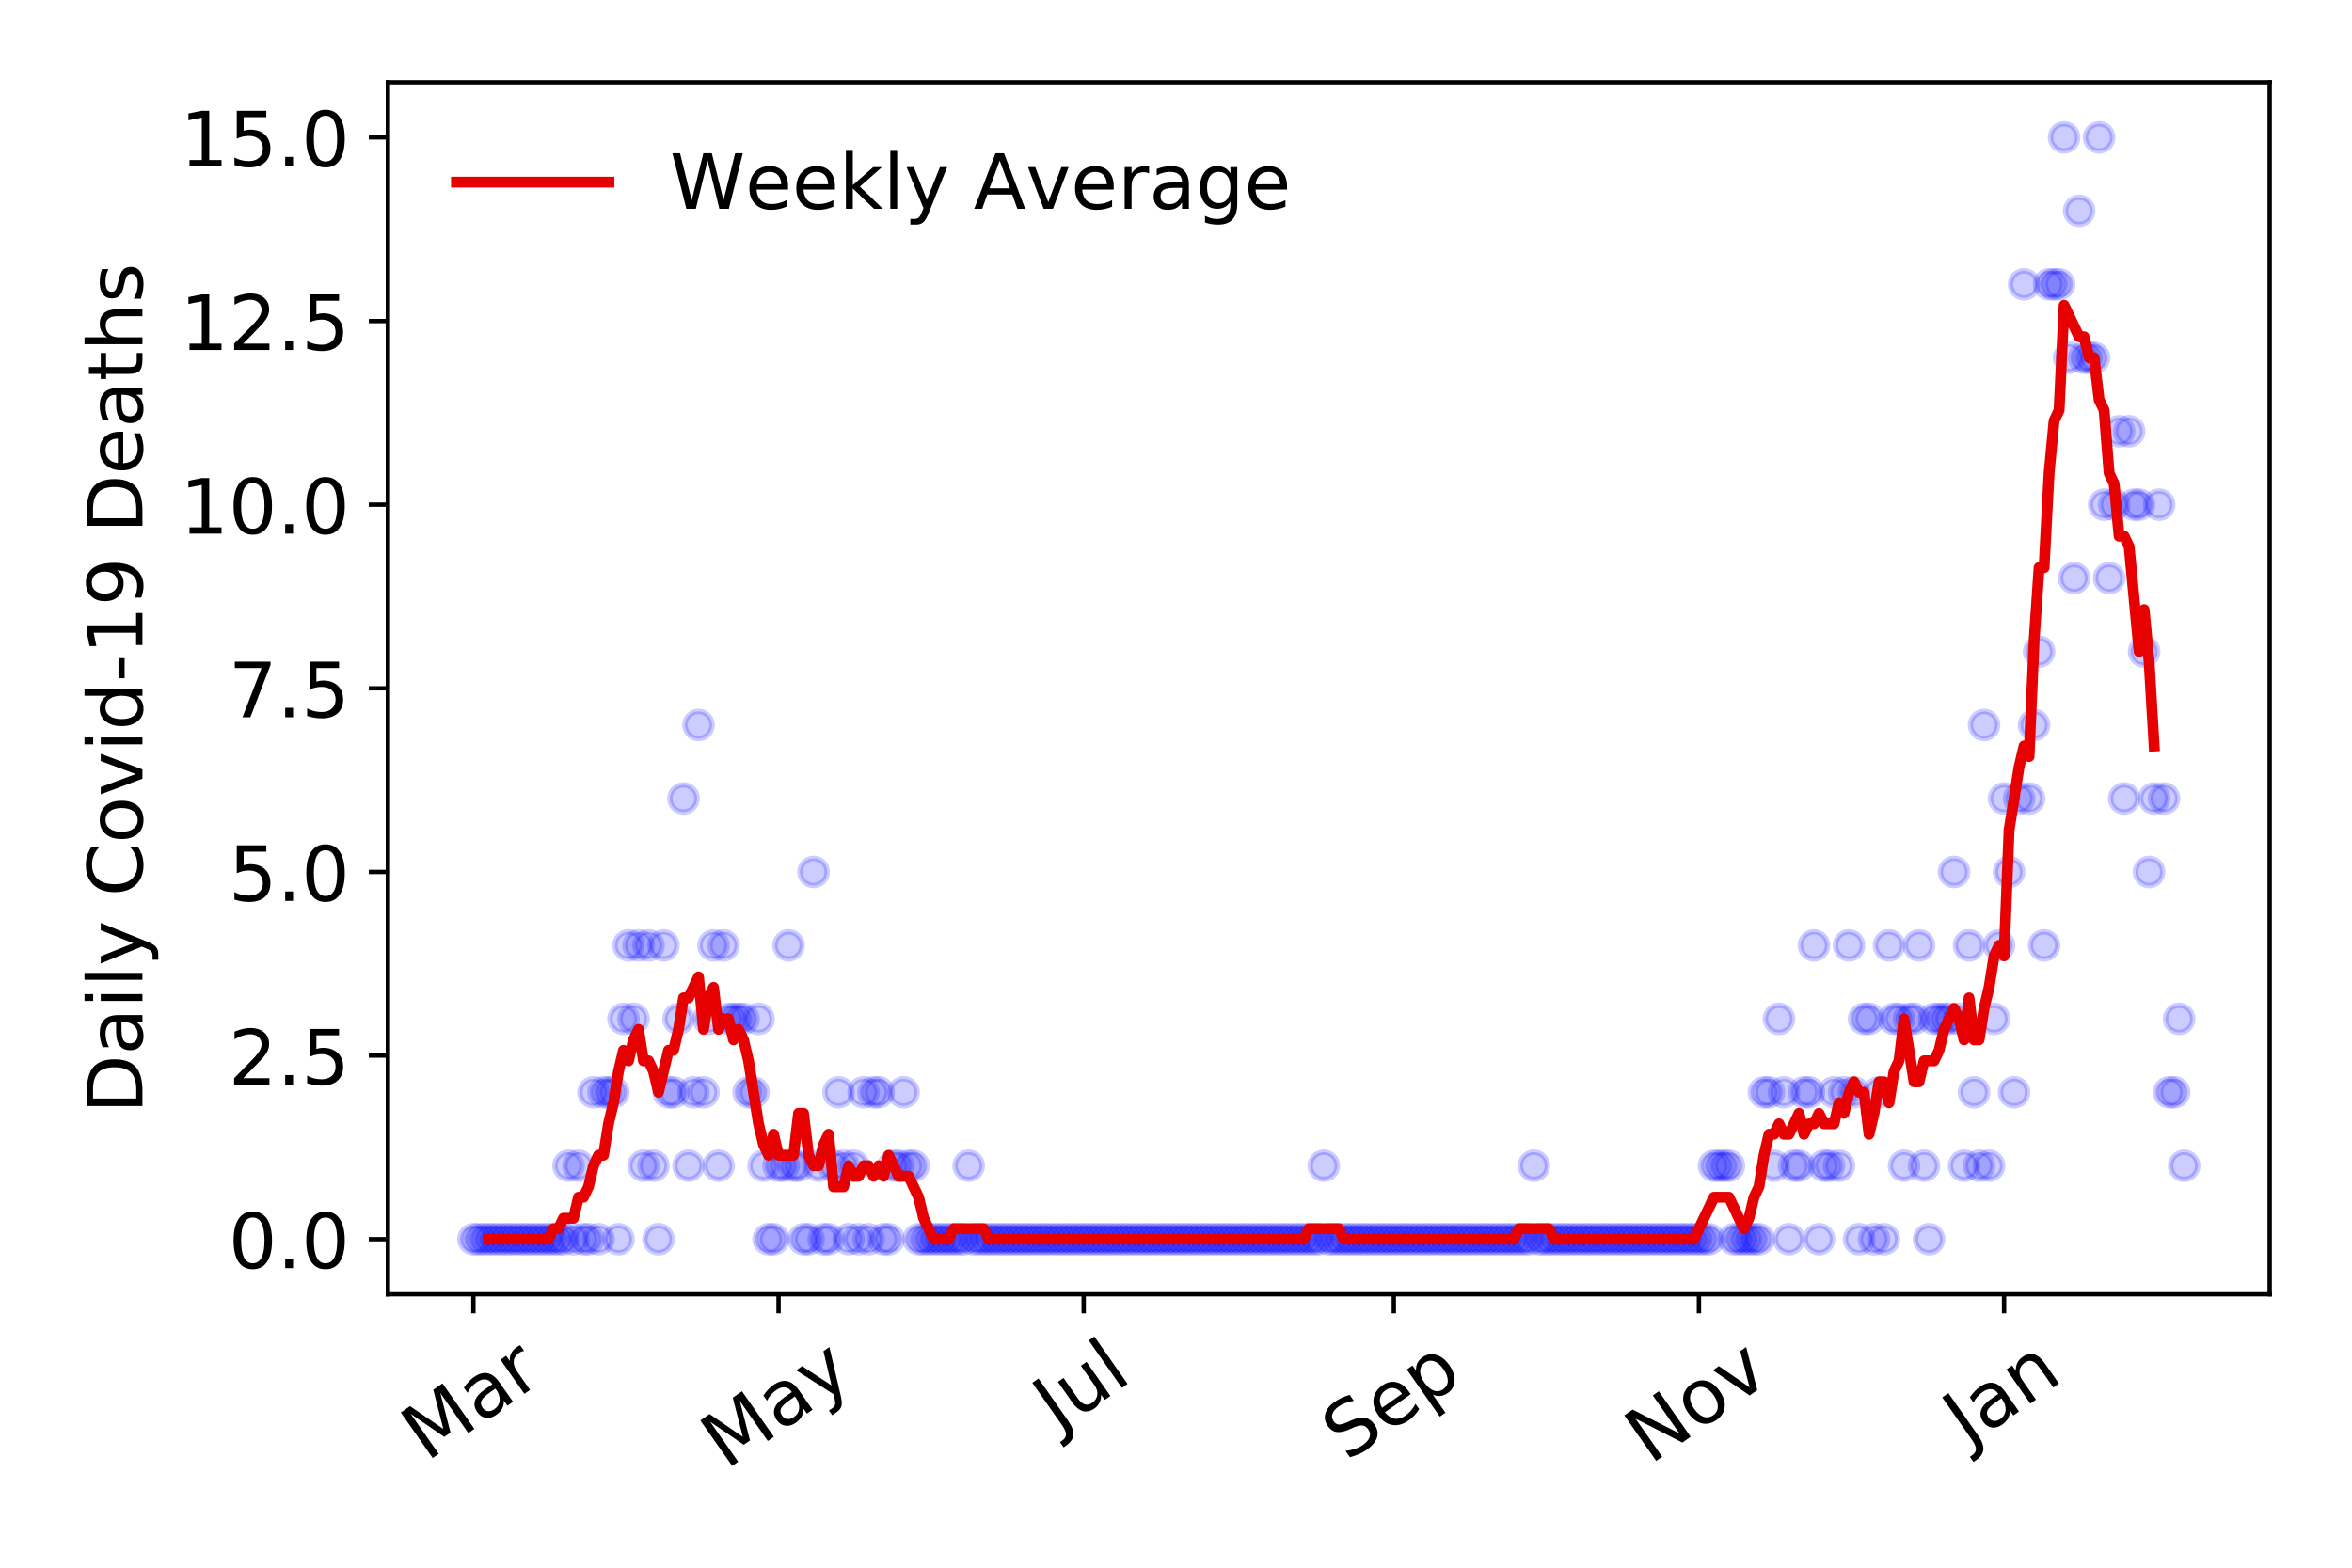 <?xml version="1.0" encoding="utf-8" standalone="no"?>
<!DOCTYPE svg PUBLIC "-//W3C//DTD SVG 1.1//EN"
  "http://www.w3.org/Graphics/SVG/1.1/DTD/svg11.dtd">
<!-- Created with matplotlib (https://matplotlib.org/) -->
<svg height="288pt" version="1.1" viewBox="0 0 432 288" width="432pt" xmlns="http://www.w3.org/2000/svg" xmlns:xlink="http://www.w3.org/1999/xlink">
 <defs>
  <style type="text/css">
*{stroke-linecap:butt;stroke-linejoin:round;}
  </style>
 </defs>
 <g id="figure_1">
  <g id="patch_1">
   <path d="M 0 288 
L 432 288 
L 432 0 
L 0 0 
z
" style="fill:#ffffff;"/>
  </g>
  <g id="axes_1">
   <g id="patch_2">
    <path d="M 71.245 237.778 
L 416.88 237.778 
L 416.88 15.12 
L 71.245 15.12 
z
" style="fill:#ffffff;"/>
   </g>
   <g id="matplotlib.axis_1">
    <g id="xtick_1">
     <g id="line2d_1">
      <defs>
       <path d="M 0 0 
L 0 3.5 
" id="m67b9b5794f" style="stroke:#000000;stroke-width:0.8;"/>
      </defs>
      <g>
       <use style="stroke:#000000;stroke-width:0.8;" x="86.956" xlink:href="#m67b9b5794f" y="237.778"/>
      </g>
     </g>
     <g id="text_1">
      <!-- Mar -->
      <defs>
       <path d="M 9.812 72.906 
L 24.516 72.906 
L 43.109 23.297 
L 61.812 72.906 
L 76.516 72.906 
L 76.516 0 
L 66.891 0 
L 66.891 64.016 
L 48.094 14.016 
L 38.188 14.016 
L 19.391 64.016 
L 19.391 0 
L 9.812 0 
z
" id="DejaVuSans-77"/>
       <path d="M 34.281 27.484 
Q 23.391 27.484 19.188 25 
Q 14.984 22.516 14.984 16.5 
Q 14.984 11.719 18.141 8.906 
Q 21.297 6.109 26.703 6.109 
Q 34.188 6.109 38.703 11.406 
Q 43.219 16.703 43.219 25.484 
L 43.219 27.484 
z
M 52.203 31.203 
L 52.203 0 
L 43.219 0 
L 43.219 8.297 
Q 40.141 3.328 35.547 0.953 
Q 30.953 -1.422 24.312 -1.422 
Q 15.922 -1.422 10.953 3.297 
Q 6 8.016 6 15.922 
Q 6 25.141 12.172 29.828 
Q 18.359 34.516 30.609 34.516 
L 43.219 34.516 
L 43.219 35.406 
Q 43.219 41.609 39.141 45 
Q 35.062 48.391 27.688 48.391 
Q 23 48.391 18.547 47.266 
Q 14.109 46.141 10.016 43.891 
L 10.016 52.203 
Q 14.938 54.109 19.578 55.047 
Q 24.219 56 28.609 56 
Q 40.484 56 46.344 49.844 
Q 52.203 43.703 52.203 31.203 
z
" id="DejaVuSans-97"/>
       <path d="M 41.109 46.297 
Q 39.594 47.172 37.812 47.578 
Q 36.031 48 33.891 48 
Q 26.266 48 22.188 43.047 
Q 18.109 38.094 18.109 28.812 
L 18.109 0 
L 9.078 0 
L 9.078 54.688 
L 18.109 54.688 
L 18.109 46.188 
Q 20.953 51.172 25.484 53.578 
Q 30.031 56 36.531 56 
Q 37.453 56 38.578 55.875 
Q 39.703 55.766 41.062 55.516 
z
" id="DejaVuSans-114"/>
      </defs>
      <g transform="translate(78.353 268.643)rotate(-35)scale(0.14 -0.14)">
       <use xlink:href="#DejaVuSans-77"/>
       <use x="86.279" xlink:href="#DejaVuSans-97"/>
       <use x="147.559" xlink:href="#DejaVuSans-114"/>
      </g>
     </g>
    </g>
    <g id="xtick_2">
     <g id="line2d_2">
      <g>
       <use style="stroke:#000000;stroke-width:0.8;" x="143" xlink:href="#m67b9b5794f" y="237.778"/>
      </g>
     </g>
     <g id="text_2">
      <!-- May -->
      <defs>
       <path d="M 32.172 -5.078 
Q 28.375 -14.844 24.75 -17.812 
Q 21.141 -20.797 15.094 -20.797 
L 7.906 -20.797 
L 7.906 -13.281 
L 13.188 -13.281 
Q 16.891 -13.281 18.938 -11.516 
Q 21 -9.766 23.484 -3.219 
L 25.094 0.875 
L 2.984 54.688 
L 12.5 54.688 
L 29.594 11.922 
L 46.688 54.688 
L 56.203 54.688 
z
" id="DejaVuSans-121"/>
      </defs>
      <g transform="translate(133.36 270.094)rotate(-35)scale(0.14 -0.14)">
       <use xlink:href="#DejaVuSans-77"/>
       <use x="86.279" xlink:href="#DejaVuSans-97"/>
       <use x="147.559" xlink:href="#DejaVuSans-121"/>
      </g>
     </g>
    </g>
    <g id="xtick_3">
     <g id="line2d_3">
      <g>
       <use style="stroke:#000000;stroke-width:0.8;" x="199.044" xlink:href="#m67b9b5794f" y="237.778"/>
      </g>
     </g>
     <g id="text_3">
      <!-- Jul -->
      <defs>
       <path d="M 9.812 72.906 
L 19.672 72.906 
L 19.672 5.078 
Q 19.672 -8.109 14.672 -14.062 
Q 9.672 -20.016 -1.422 -20.016 
L -5.172 -20.016 
L -5.172 -11.719 
L -2.094 -11.719 
Q 4.438 -11.719 7.125 -8.047 
Q 9.812 -4.391 9.812 5.078 
z
" id="DejaVuSans-74"/>
       <path d="M 8.5 21.578 
L 8.5 54.688 
L 17.484 54.688 
L 17.484 21.922 
Q 17.484 14.156 20.5 10.266 
Q 23.531 6.391 29.594 6.391 
Q 36.859 6.391 41.078 11.031 
Q 45.312 15.672 45.312 23.688 
L 45.312 54.688 
L 54.297 54.688 
L 54.297 0 
L 45.312 0 
L 45.312 8.406 
Q 42.047 3.422 37.719 1 
Q 33.406 -1.422 27.688 -1.422 
Q 18.266 -1.422 13.375 4.438 
Q 8.5 10.297 8.5 21.578 
z
M 31.109 56 
z
" id="DejaVuSans-117"/>
       <path d="M 9.422 75.984 
L 18.406 75.984 
L 18.406 0 
L 9.422 0 
z
" id="DejaVuSans-108"/>
      </defs>
      <g transform="translate(194.341 263.181)rotate(-35)scale(0.14 -0.14)">
       <use xlink:href="#DejaVuSans-74"/>
       <use x="29.492" xlink:href="#DejaVuSans-117"/>
       <use x="92.871" xlink:href="#DejaVuSans-108"/>
      </g>
     </g>
    </g>
    <g id="xtick_4">
     <g id="line2d_4">
      <g>
       <use style="stroke:#000000;stroke-width:0.8;" x="256.006" xlink:href="#m67b9b5794f" y="237.778"/>
      </g>
     </g>
     <g id="text_4">
      <!-- Sep -->
      <defs>
       <path d="M 53.516 70.516 
L 53.516 60.891 
Q 47.906 63.578 42.922 64.891 
Q 37.938 66.219 33.297 66.219 
Q 25.25 66.219 20.875 63.094 
Q 16.5 59.969 16.5 54.203 
Q 16.5 49.359 19.406 46.891 
Q 22.312 44.438 30.422 42.922 
L 36.375 41.703 
Q 47.406 39.594 52.656 34.297 
Q 57.906 29 57.906 20.125 
Q 57.906 9.516 50.797 4.047 
Q 43.703 -1.422 29.984 -1.422 
Q 24.812 -1.422 18.969 -0.25 
Q 13.141 0.922 6.891 3.219 
L 6.891 13.375 
Q 12.891 10.016 18.656 8.297 
Q 24.422 6.594 29.984 6.594 
Q 38.422 6.594 43.016 9.906 
Q 47.609 13.234 47.609 19.391 
Q 47.609 24.75 44.312 27.781 
Q 41.016 30.812 33.5 32.328 
L 27.484 33.5 
Q 16.453 35.688 11.516 40.375 
Q 6.594 45.062 6.594 53.422 
Q 6.594 63.094 13.406 68.656 
Q 20.219 74.219 32.172 74.219 
Q 37.312 74.219 42.625 73.281 
Q 47.953 72.359 53.516 70.516 
z
" id="DejaVuSans-83"/>
       <path d="M 56.203 29.594 
L 56.203 25.203 
L 14.891 25.203 
Q 15.484 15.922 20.484 11.062 
Q 25.484 6.203 34.422 6.203 
Q 39.594 6.203 44.453 7.469 
Q 49.312 8.734 54.109 11.281 
L 54.109 2.781 
Q 49.266 0.734 44.188 -0.344 
Q 39.109 -1.422 33.891 -1.422 
Q 20.797 -1.422 13.156 6.188 
Q 5.516 13.812 5.516 26.812 
Q 5.516 40.234 12.766 48.109 
Q 20.016 56 32.328 56 
Q 43.359 56 49.781 48.891 
Q 56.203 41.797 56.203 29.594 
z
M 47.219 32.234 
Q 47.125 39.594 43.094 43.984 
Q 39.062 48.391 32.422 48.391 
Q 24.906 48.391 20.391 44.141 
Q 15.875 39.891 15.188 32.172 
z
" id="DejaVuSans-101"/>
       <path d="M 18.109 8.203 
L 18.109 -20.797 
L 9.078 -20.797 
L 9.078 54.688 
L 18.109 54.688 
L 18.109 46.391 
Q 20.953 51.266 25.266 53.625 
Q 29.594 56 35.594 56 
Q 45.562 56 51.781 48.094 
Q 58.016 40.188 58.016 27.297 
Q 58.016 14.406 51.781 6.484 
Q 45.562 -1.422 35.594 -1.422 
Q 29.594 -1.422 25.266 0.953 
Q 20.953 3.328 18.109 8.203 
z
M 48.688 27.297 
Q 48.688 37.203 44.609 42.844 
Q 40.531 48.484 33.406 48.484 
Q 26.266 48.484 22.188 42.844 
Q 18.109 37.203 18.109 27.297 
Q 18.109 17.391 22.188 11.75 
Q 26.266 6.109 33.406 6.109 
Q 40.531 6.109 44.609 11.75 
Q 48.688 17.391 48.688 27.297 
z
" id="DejaVuSans-112"/>
      </defs>
      <g transform="translate(247.413 268.629)rotate(-35)scale(0.14 -0.14)">
       <use xlink:href="#DejaVuSans-83"/>
       <use x="63.477" xlink:href="#DejaVuSans-101"/>
       <use x="125" xlink:href="#DejaVuSans-112"/>
      </g>
     </g>
    </g>
    <g id="xtick_5">
     <g id="line2d_5">
      <g>
       <use style="stroke:#000000;stroke-width:0.8;" x="312.05" xlink:href="#m67b9b5794f" y="237.778"/>
      </g>
     </g>
     <g id="text_5">
      <!-- Nov -->
      <defs>
       <path d="M 9.812 72.906 
L 23.094 72.906 
L 55.422 11.922 
L 55.422 72.906 
L 64.984 72.906 
L 64.984 0 
L 51.703 0 
L 19.391 60.984 
L 19.391 0 
L 9.812 0 
z
" id="DejaVuSans-78"/>
       <path d="M 30.609 48.391 
Q 23.391 48.391 19.188 42.75 
Q 14.984 37.109 14.984 27.297 
Q 14.984 17.484 19.156 11.844 
Q 23.344 6.203 30.609 6.203 
Q 37.797 6.203 41.984 11.859 
Q 46.188 17.531 46.188 27.297 
Q 46.188 37.016 41.984 42.703 
Q 37.797 48.391 30.609 48.391 
z
M 30.609 56 
Q 42.328 56 49.016 48.375 
Q 55.719 40.766 55.719 27.297 
Q 55.719 13.875 49.016 6.219 
Q 42.328 -1.422 30.609 -1.422 
Q 18.844 -1.422 12.172 6.219 
Q 5.516 13.875 5.516 27.297 
Q 5.516 40.766 12.172 48.375 
Q 18.844 56 30.609 56 
z
" id="DejaVuSans-111"/>
       <path d="M 2.984 54.688 
L 12.5 54.688 
L 29.594 8.797 
L 46.688 54.688 
L 56.203 54.688 
L 35.688 0 
L 23.484 0 
z
" id="DejaVuSans-118"/>
      </defs>
      <g transform="translate(303.074 269.166)rotate(-35)scale(0.14 -0.14)">
       <use xlink:href="#DejaVuSans-78"/>
       <use x="74.805" xlink:href="#DejaVuSans-111"/>
       <use x="135.986" xlink:href="#DejaVuSans-118"/>
      </g>
     </g>
    </g>
    <g id="xtick_6">
     <g id="line2d_6">
      <g>
       <use style="stroke:#000000;stroke-width:0.8;" x="368.094" xlink:href="#m67b9b5794f" y="237.778"/>
      </g>
     </g>
     <g id="text_6">
      <!-- Jan -->
      <defs>
       <path d="M 54.891 33.016 
L 54.891 0 
L 45.906 0 
L 45.906 32.719 
Q 45.906 40.484 42.875 44.328 
Q 39.844 48.188 33.797 48.188 
Q 26.516 48.188 22.312 43.547 
Q 18.109 38.922 18.109 30.906 
L 18.109 0 
L 9.078 0 
L 9.078 54.688 
L 18.109 54.688 
L 18.109 46.188 
Q 21.344 51.125 25.703 53.562 
Q 30.078 56 35.797 56 
Q 45.219 56 50.047 50.172 
Q 54.891 44.344 54.891 33.016 
z
" id="DejaVuSans-110"/>
      </defs>
      <g transform="translate(361.471 265.871)rotate(-35)scale(0.14 -0.14)">
       <use xlink:href="#DejaVuSans-74"/>
       <use x="29.492" xlink:href="#DejaVuSans-97"/>
       <use x="90.771" xlink:href="#DejaVuSans-110"/>
      </g>
     </g>
    </g>
   </g>
   <g id="matplotlib.axis_2">
    <g id="ytick_1">
     <g id="line2d_7">
      <defs>
       <path d="M 0 0 
L -3.5 0 
" id="m112847d54c" style="stroke:#000000;stroke-width:0.8;"/>
      </defs>
      <g>
       <use style="stroke:#000000;stroke-width:0.8;" x="71.245" xlink:href="#m112847d54c" y="227.657"/>
      </g>
     </g>
     <g id="text_7">
      <!-- 0.0 -->
      <defs>
       <path d="M 31.781 66.406 
Q 24.172 66.406 20.328 58.906 
Q 16.5 51.422 16.5 36.375 
Q 16.5 21.391 20.328 13.891 
Q 24.172 6.391 31.781 6.391 
Q 39.453 6.391 43.281 13.891 
Q 47.125 21.391 47.125 36.375 
Q 47.125 51.422 43.281 58.906 
Q 39.453 66.406 31.781 66.406 
z
M 31.781 74.219 
Q 44.047 74.219 50.516 64.516 
Q 56.984 54.828 56.984 36.375 
Q 56.984 17.969 50.516 8.266 
Q 44.047 -1.422 31.781 -1.422 
Q 19.531 -1.422 13.062 8.266 
Q 6.594 17.969 6.594 36.375 
Q 6.594 54.828 13.062 64.516 
Q 19.531 74.219 31.781 74.219 
z
" id="DejaVuSans-48"/>
       <path d="M 10.688 12.406 
L 21 12.406 
L 21 0 
L 10.688 0 
z
" id="DejaVuSans-46"/>
      </defs>
      <g transform="translate(41.981 232.976)scale(0.14 -0.14)">
       <use xlink:href="#DejaVuSans-48"/>
       <use x="63.623" xlink:href="#DejaVuSans-46"/>
       <use x="95.41" xlink:href="#DejaVuSans-48"/>
      </g>
     </g>
    </g>
    <g id="ytick_2">
     <g id="line2d_8">
      <g>
       <use style="stroke:#000000;stroke-width:0.8;" x="71.245" xlink:href="#m112847d54c" y="193.921"/>
      </g>
     </g>
     <g id="text_8">
      <!-- 2.5 -->
      <defs>
       <path d="M 19.188 8.297 
L 53.609 8.297 
L 53.609 0 
L 7.328 0 
L 7.328 8.297 
Q 12.938 14.109 22.625 23.891 
Q 32.328 33.688 34.812 36.531 
Q 39.547 41.844 41.422 45.531 
Q 43.312 49.219 43.312 52.781 
Q 43.312 58.594 39.234 62.25 
Q 35.156 65.922 28.609 65.922 
Q 23.969 65.922 18.812 64.312 
Q 13.672 62.703 7.812 59.422 
L 7.812 69.391 
Q 13.766 71.781 18.938 73 
Q 24.125 74.219 28.422 74.219 
Q 39.75 74.219 46.484 68.547 
Q 53.219 62.891 53.219 53.422 
Q 53.219 48.922 51.531 44.891 
Q 49.859 40.875 45.406 35.406 
Q 44.188 33.984 37.641 27.219 
Q 31.109 20.453 19.188 8.297 
z
" id="DejaVuSans-50"/>
       <path d="M 10.797 72.906 
L 49.516 72.906 
L 49.516 64.594 
L 19.828 64.594 
L 19.828 46.734 
Q 21.969 47.469 24.109 47.828 
Q 26.266 48.188 28.422 48.188 
Q 40.625 48.188 47.75 41.5 
Q 54.891 34.812 54.891 23.391 
Q 54.891 11.625 47.562 5.094 
Q 40.234 -1.422 26.906 -1.422 
Q 22.312 -1.422 17.547 -0.641 
Q 12.797 0.141 7.719 1.703 
L 7.719 11.625 
Q 12.109 9.234 16.797 8.062 
Q 21.484 6.891 26.703 6.891 
Q 35.156 6.891 40.078 11.328 
Q 45.016 15.766 45.016 23.391 
Q 45.016 31 40.078 35.438 
Q 35.156 39.891 26.703 39.891 
Q 22.75 39.891 18.812 39.016 
Q 14.891 38.141 10.797 36.281 
z
" id="DejaVuSans-53"/>
      </defs>
      <g transform="translate(41.981 199.24)scale(0.14 -0.14)">
       <use xlink:href="#DejaVuSans-50"/>
       <use x="63.623" xlink:href="#DejaVuSans-46"/>
       <use x="95.41" xlink:href="#DejaVuSans-53"/>
      </g>
     </g>
    </g>
    <g id="ytick_3">
     <g id="line2d_9">
      <g>
       <use style="stroke:#000000;stroke-width:0.8;" x="71.245" xlink:href="#m112847d54c" y="160.185"/>
      </g>
     </g>
     <g id="text_9">
      <!-- 5.0 -->
      <g transform="translate(41.981 165.504)scale(0.14 -0.14)">
       <use xlink:href="#DejaVuSans-53"/>
       <use x="63.623" xlink:href="#DejaVuSans-46"/>
       <use x="95.41" xlink:href="#DejaVuSans-48"/>
      </g>
     </g>
    </g>
    <g id="ytick_4">
     <g id="line2d_10">
      <g>
       <use style="stroke:#000000;stroke-width:0.8;" x="71.245" xlink:href="#m112847d54c" y="126.449"/>
      </g>
     </g>
     <g id="text_10">
      <!-- 7.5 -->
      <defs>
       <path d="M 8.203 72.906 
L 55.078 72.906 
L 55.078 68.703 
L 28.609 0 
L 18.312 0 
L 43.219 64.594 
L 8.203 64.594 
z
" id="DejaVuSans-55"/>
      </defs>
      <g transform="translate(41.981 131.768)scale(0.14 -0.14)">
       <use xlink:href="#DejaVuSans-55"/>
       <use x="63.623" xlink:href="#DejaVuSans-46"/>
       <use x="95.41" xlink:href="#DejaVuSans-53"/>
      </g>
     </g>
    </g>
    <g id="ytick_5">
     <g id="line2d_11">
      <g>
       <use style="stroke:#000000;stroke-width:0.8;" x="71.245" xlink:href="#m112847d54c" y="92.713"/>
      </g>
     </g>
     <g id="text_11">
      <!-- 10.0 -->
      <defs>
       <path d="M 12.406 8.297 
L 28.516 8.297 
L 28.516 63.922 
L 10.984 60.406 
L 10.984 69.391 
L 28.422 72.906 
L 38.281 72.906 
L 38.281 8.297 
L 54.391 8.297 
L 54.391 0 
L 12.406 0 
z
" id="DejaVuSans-49"/>
      </defs>
      <g transform="translate(33.073 98.032)scale(0.14 -0.14)">
       <use xlink:href="#DejaVuSans-49"/>
       <use x="63.623" xlink:href="#DejaVuSans-48"/>
       <use x="127.246" xlink:href="#DejaVuSans-46"/>
       <use x="159.033" xlink:href="#DejaVuSans-48"/>
      </g>
     </g>
    </g>
    <g id="ytick_6">
     <g id="line2d_12">
      <g>
       <use style="stroke:#000000;stroke-width:0.8;" x="71.245" xlink:href="#m112847d54c" y="58.977"/>
      </g>
     </g>
     <g id="text_12">
      <!-- 12.5 -->
      <g transform="translate(33.073 64.296)scale(0.14 -0.14)">
       <use xlink:href="#DejaVuSans-49"/>
       <use x="63.623" xlink:href="#DejaVuSans-50"/>
       <use x="127.246" xlink:href="#DejaVuSans-46"/>
       <use x="159.033" xlink:href="#DejaVuSans-53"/>
      </g>
     </g>
    </g>
    <g id="ytick_7">
     <g id="line2d_13">
      <g>
       <use style="stroke:#000000;stroke-width:0.8;" x="71.245" xlink:href="#m112847d54c" y="25.241"/>
      </g>
     </g>
     <g id="text_13">
      <!-- 15.0 -->
      <g transform="translate(33.073 30.56)scale(0.14 -0.14)">
       <use xlink:href="#DejaVuSans-49"/>
       <use x="63.623" xlink:href="#DejaVuSans-53"/>
       <use x="127.246" xlink:href="#DejaVuSans-46"/>
       <use x="159.033" xlink:href="#DejaVuSans-48"/>
      </g>
     </g>
    </g>
    <g id="text_14">
     <!-- Daily Covid-19 Deaths -->
     <defs>
      <path d="M 19.672 64.797 
L 19.672 8.109 
L 31.594 8.109 
Q 46.688 8.109 53.688 14.938 
Q 60.688 21.781 60.688 36.531 
Q 60.688 51.172 53.688 57.984 
Q 46.688 64.797 31.594 64.797 
z
M 9.812 72.906 
L 30.078 72.906 
Q 51.266 72.906 61.172 64.094 
Q 71.094 55.281 71.094 36.531 
Q 71.094 17.672 61.125 8.828 
Q 51.172 0 30.078 0 
L 9.812 0 
z
" id="DejaVuSans-68"/>
      <path d="M 9.422 54.688 
L 18.406 54.688 
L 18.406 0 
L 9.422 0 
z
M 9.422 75.984 
L 18.406 75.984 
L 18.406 64.594 
L 9.422 64.594 
z
" id="DejaVuSans-105"/>
      <path id="DejaVuSans-32"/>
      <path d="M 64.406 67.281 
L 64.406 56.891 
Q 59.422 61.531 53.781 63.812 
Q 48.141 66.109 41.797 66.109 
Q 29.297 66.109 22.656 58.469 
Q 16.016 50.828 16.016 36.375 
Q 16.016 21.969 22.656 14.328 
Q 29.297 6.688 41.797 6.688 
Q 48.141 6.688 53.781 8.984 
Q 59.422 11.281 64.406 15.922 
L 64.406 5.609 
Q 59.234 2.094 53.438 0.328 
Q 47.656 -1.422 41.219 -1.422 
Q 24.656 -1.422 15.125 8.703 
Q 5.609 18.844 5.609 36.375 
Q 5.609 53.953 15.125 64.078 
Q 24.656 74.219 41.219 74.219 
Q 47.75 74.219 53.531 72.484 
Q 59.328 70.75 64.406 67.281 
z
" id="DejaVuSans-67"/>
      <path d="M 45.406 46.391 
L 45.406 75.984 
L 54.391 75.984 
L 54.391 0 
L 45.406 0 
L 45.406 8.203 
Q 42.578 3.328 38.25 0.953 
Q 33.938 -1.422 27.875 -1.422 
Q 17.969 -1.422 11.734 6.484 
Q 5.516 14.406 5.516 27.297 
Q 5.516 40.188 11.734 48.094 
Q 17.969 56 27.875 56 
Q 33.938 56 38.25 53.625 
Q 42.578 51.266 45.406 46.391 
z
M 14.797 27.297 
Q 14.797 17.391 18.875 11.75 
Q 22.953 6.109 30.078 6.109 
Q 37.203 6.109 41.297 11.75 
Q 45.406 17.391 45.406 27.297 
Q 45.406 37.203 41.297 42.844 
Q 37.203 48.484 30.078 48.484 
Q 22.953 48.484 18.875 42.844 
Q 14.797 37.203 14.797 27.297 
z
" id="DejaVuSans-100"/>
      <path d="M 4.891 31.391 
L 31.203 31.391 
L 31.203 23.391 
L 4.891 23.391 
z
" id="DejaVuSans-45"/>
      <path d="M 10.984 1.516 
L 10.984 10.5 
Q 14.703 8.734 18.5 7.812 
Q 22.312 6.891 25.984 6.891 
Q 35.75 6.891 40.891 13.453 
Q 46.047 20.016 46.781 33.406 
Q 43.953 29.203 39.594 26.953 
Q 35.25 24.703 29.984 24.703 
Q 19.047 24.703 12.672 31.312 
Q 6.297 37.938 6.297 49.422 
Q 6.297 60.641 12.938 67.422 
Q 19.578 74.219 30.609 74.219 
Q 43.266 74.219 49.922 64.516 
Q 56.594 54.828 56.594 36.375 
Q 56.594 19.141 48.406 8.859 
Q 40.234 -1.422 26.422 -1.422 
Q 22.703 -1.422 18.891 -0.688 
Q 15.094 0.047 10.984 1.516 
z
M 30.609 32.422 
Q 37.25 32.422 41.125 36.953 
Q 45.016 41.5 45.016 49.422 
Q 45.016 57.281 41.125 61.844 
Q 37.25 66.406 30.609 66.406 
Q 23.969 66.406 20.094 61.844 
Q 16.219 57.281 16.219 49.422 
Q 16.219 41.5 20.094 36.953 
Q 23.969 32.422 30.609 32.422 
z
" id="DejaVuSans-57"/>
      <path d="M 18.312 70.219 
L 18.312 54.688 
L 36.812 54.688 
L 36.812 47.703 
L 18.312 47.703 
L 18.312 18.016 
Q 18.312 11.328 20.141 9.422 
Q 21.969 7.516 27.594 7.516 
L 36.812 7.516 
L 36.812 0 
L 27.594 0 
Q 17.188 0 13.234 3.875 
Q 9.281 7.766 9.281 18.016 
L 9.281 47.703 
L 2.688 47.703 
L 2.688 54.688 
L 9.281 54.688 
L 9.281 70.219 
z
" id="DejaVuSans-116"/>
      <path d="M 54.891 33.016 
L 54.891 0 
L 45.906 0 
L 45.906 32.719 
Q 45.906 40.484 42.875 44.328 
Q 39.844 48.188 33.797 48.188 
Q 26.516 48.188 22.312 43.547 
Q 18.109 38.922 18.109 30.906 
L 18.109 0 
L 9.078 0 
L 9.078 75.984 
L 18.109 75.984 
L 18.109 46.188 
Q 21.344 51.125 25.703 53.562 
Q 30.078 56 35.797 56 
Q 45.219 56 50.047 50.172 
Q 54.891 44.344 54.891 33.016 
z
" id="DejaVuSans-104"/>
      <path d="M 44.281 53.078 
L 44.281 44.578 
Q 40.484 46.531 36.375 47.5 
Q 32.281 48.484 27.875 48.484 
Q 21.188 48.484 17.844 46.438 
Q 14.5 44.391 14.5 40.281 
Q 14.5 37.156 16.891 35.375 
Q 19.281 33.594 26.516 31.984 
L 29.594 31.297 
Q 39.156 29.25 43.188 25.516 
Q 47.219 21.781 47.219 15.094 
Q 47.219 7.469 41.188 3.016 
Q 35.156 -1.422 24.609 -1.422 
Q 20.219 -1.422 15.453 -0.562 
Q 10.688 0.297 5.422 2 
L 5.422 11.281 
Q 10.406 8.688 15.234 7.391 
Q 20.062 6.109 24.812 6.109 
Q 31.156 6.109 34.562 8.281 
Q 37.984 10.453 37.984 14.406 
Q 37.984 18.062 35.516 20.016 
Q 33.062 21.969 24.703 23.781 
L 21.578 24.516 
Q 13.234 26.266 9.516 29.906 
Q 5.812 33.547 5.812 39.891 
Q 5.812 47.609 11.281 51.797 
Q 16.75 56 26.812 56 
Q 31.781 56 36.172 55.266 
Q 40.578 54.547 44.281 53.078 
z
" id="DejaVuSans-115"/>
     </defs>
     <g transform="translate(26.162 204.56)rotate(-90)scale(0.14 -0.14)">
      <use xlink:href="#DejaVuSans-68"/>
      <use x="77.002" xlink:href="#DejaVuSans-97"/>
      <use x="138.281" xlink:href="#DejaVuSans-105"/>
      <use x="166.064" xlink:href="#DejaVuSans-108"/>
      <use x="193.848" xlink:href="#DejaVuSans-121"/>
      <use x="253.027" xlink:href="#DejaVuSans-32"/>
      <use x="284.814" xlink:href="#DejaVuSans-67"/>
      <use x="354.639" xlink:href="#DejaVuSans-111"/>
      <use x="415.82" xlink:href="#DejaVuSans-118"/>
      <use x="475" xlink:href="#DejaVuSans-105"/>
      <use x="502.783" xlink:href="#DejaVuSans-100"/>
      <use x="566.26" xlink:href="#DejaVuSans-45"/>
      <use x="602.344" xlink:href="#DejaVuSans-49"/>
      <use x="665.967" xlink:href="#DejaVuSans-57"/>
      <use x="729.59" xlink:href="#DejaVuSans-32"/>
      <use x="761.377" xlink:href="#DejaVuSans-68"/>
      <use x="838.379" xlink:href="#DejaVuSans-101"/>
      <use x="899.902" xlink:href="#DejaVuSans-97"/>
      <use x="961.182" xlink:href="#DejaVuSans-116"/>
      <use x="1000.391" xlink:href="#DejaVuSans-104"/>
      <use x="1063.77" xlink:href="#DejaVuSans-115"/>
     </g>
    </g>
   </g>
   <g id="line2d_14">
    <defs>
     <path d="M 0 2.5 
C 0.663 2.5 1.299 2.237 1.768 1.768 
C 2.237 1.299 2.5 0.663 2.5 0 
C 2.5 -0.663 2.237 -1.299 1.768 -1.768 
C 1.299 -2.237 0.663 -2.5 0 -2.5 
C -0.663 -2.5 -1.299 -2.237 -1.768 -1.768 
C -2.237 -1.299 -2.5 -0.663 -2.5 0 
C -2.5 0.663 -2.237 1.299 -1.768 1.768 
C -1.299 2.237 -0.663 2.5 0 2.5 
z
" id="md0eb7ff1b7" style="stroke:#0000ff;stroke-opacity:0.2;"/>
    </defs>
    <g clip-path="url(#p2cec154a08)">
     <use style="fill:#0000ff;fill-opacity:0.2;stroke:#0000ff;stroke-opacity:0.2;" x="86.956" xlink:href="#md0eb7ff1b7" y="227.657"/>
     <use style="fill:#0000ff;fill-opacity:0.2;stroke:#0000ff;stroke-opacity:0.2;" x="87.874" xlink:href="#md0eb7ff1b7" y="227.657"/>
     <use style="fill:#0000ff;fill-opacity:0.2;stroke:#0000ff;stroke-opacity:0.2;" x="88.793" xlink:href="#md0eb7ff1b7" y="227.657"/>
     <use style="fill:#0000ff;fill-opacity:0.2;stroke:#0000ff;stroke-opacity:0.2;" x="89.712" xlink:href="#md0eb7ff1b7" y="227.657"/>
     <use style="fill:#0000ff;fill-opacity:0.2;stroke:#0000ff;stroke-opacity:0.2;" x="90.631" xlink:href="#md0eb7ff1b7" y="227.657"/>
     <use style="fill:#0000ff;fill-opacity:0.2;stroke:#0000ff;stroke-opacity:0.2;" x="91.549" xlink:href="#md0eb7ff1b7" y="227.657"/>
     <use style="fill:#0000ff;fill-opacity:0.2;stroke:#0000ff;stroke-opacity:0.2;" x="92.468" xlink:href="#md0eb7ff1b7" y="227.657"/>
     <use style="fill:#0000ff;fill-opacity:0.2;stroke:#0000ff;stroke-opacity:0.2;" x="93.387" xlink:href="#md0eb7ff1b7" y="227.657"/>
     <use style="fill:#0000ff;fill-opacity:0.2;stroke:#0000ff;stroke-opacity:0.2;" x="94.306" xlink:href="#md0eb7ff1b7" y="227.657"/>
     <use style="fill:#0000ff;fill-opacity:0.2;stroke:#0000ff;stroke-opacity:0.2;" x="95.224" xlink:href="#md0eb7ff1b7" y="227.657"/>
     <use style="fill:#0000ff;fill-opacity:0.2;stroke:#0000ff;stroke-opacity:0.2;" x="96.143" xlink:href="#md0eb7ff1b7" y="227.657"/>
     <use style="fill:#0000ff;fill-opacity:0.2;stroke:#0000ff;stroke-opacity:0.2;" x="97.062" xlink:href="#md0eb7ff1b7" y="227.657"/>
     <use style="fill:#0000ff;fill-opacity:0.2;stroke:#0000ff;stroke-opacity:0.2;" x="97.981" xlink:href="#md0eb7ff1b7" y="227.657"/>
     <use style="fill:#0000ff;fill-opacity:0.2;stroke:#0000ff;stroke-opacity:0.2;" x="98.899" xlink:href="#md0eb7ff1b7" y="227.657"/>
     <use style="fill:#0000ff;fill-opacity:0.2;stroke:#0000ff;stroke-opacity:0.2;" x="99.818" xlink:href="#md0eb7ff1b7" y="227.657"/>
     <use style="fill:#0000ff;fill-opacity:0.2;stroke:#0000ff;stroke-opacity:0.2;" x="100.737" xlink:href="#md0eb7ff1b7" y="227.657"/>
     <use style="fill:#0000ff;fill-opacity:0.2;stroke:#0000ff;stroke-opacity:0.2;" x="101.656" xlink:href="#md0eb7ff1b7" y="227.657"/>
     <use style="fill:#0000ff;fill-opacity:0.2;stroke:#0000ff;stroke-opacity:0.2;" x="102.574" xlink:href="#md0eb7ff1b7" y="227.657"/>
     <use style="fill:#0000ff;fill-opacity:0.2;stroke:#0000ff;stroke-opacity:0.2;" x="103.493" xlink:href="#md0eb7ff1b7" y="227.657"/>
     <use style="fill:#0000ff;fill-opacity:0.2;stroke:#0000ff;stroke-opacity:0.2;" x="104.412" xlink:href="#md0eb7ff1b7" y="214.163"/>
     <use style="fill:#0000ff;fill-opacity:0.2;stroke:#0000ff;stroke-opacity:0.2;" x="105.331" xlink:href="#md0eb7ff1b7" y="227.657"/>
     <use style="fill:#0000ff;fill-opacity:0.2;stroke:#0000ff;stroke-opacity:0.2;" x="106.25" xlink:href="#md0eb7ff1b7" y="214.163"/>
     <use style="fill:#0000ff;fill-opacity:0.2;stroke:#0000ff;stroke-opacity:0.2;" x="107.168" xlink:href="#md0eb7ff1b7" y="227.657"/>
     <use style="fill:#0000ff;fill-opacity:0.2;stroke:#0000ff;stroke-opacity:0.2;" x="108.087" xlink:href="#md0eb7ff1b7" y="227.657"/>
     <use style="fill:#0000ff;fill-opacity:0.2;stroke:#0000ff;stroke-opacity:0.2;" x="109.006" xlink:href="#md0eb7ff1b7" y="200.668"/>
     <use style="fill:#0000ff;fill-opacity:0.2;stroke:#0000ff;stroke-opacity:0.2;" x="109.925" xlink:href="#md0eb7ff1b7" y="227.657"/>
     <use style="fill:#0000ff;fill-opacity:0.2;stroke:#0000ff;stroke-opacity:0.2;" x="110.843" xlink:href="#md0eb7ff1b7" y="200.668"/>
     <use style="fill:#0000ff;fill-opacity:0.2;stroke:#0000ff;stroke-opacity:0.2;" x="111.762" xlink:href="#md0eb7ff1b7" y="200.668"/>
     <use style="fill:#0000ff;fill-opacity:0.2;stroke:#0000ff;stroke-opacity:0.2;" x="112.681" xlink:href="#md0eb7ff1b7" y="200.668"/>
     <use style="fill:#0000ff;fill-opacity:0.2;stroke:#0000ff;stroke-opacity:0.2;" x="113.6" xlink:href="#md0eb7ff1b7" y="227.657"/>
     <use style="fill:#0000ff;fill-opacity:0.2;stroke:#0000ff;stroke-opacity:0.2;" x="114.518" xlink:href="#md0eb7ff1b7" y="187.174"/>
     <use style="fill:#0000ff;fill-opacity:0.2;stroke:#0000ff;stroke-opacity:0.2;" x="115.437" xlink:href="#md0eb7ff1b7" y="173.68"/>
     <use style="fill:#0000ff;fill-opacity:0.2;stroke:#0000ff;stroke-opacity:0.2;" x="116.356" xlink:href="#md0eb7ff1b7" y="187.174"/>
     <use style="fill:#0000ff;fill-opacity:0.2;stroke:#0000ff;stroke-opacity:0.2;" x="117.275" xlink:href="#md0eb7ff1b7" y="173.68"/>
     <use style="fill:#0000ff;fill-opacity:0.2;stroke:#0000ff;stroke-opacity:0.2;" x="118.193" xlink:href="#md0eb7ff1b7" y="214.163"/>
     <use style="fill:#0000ff;fill-opacity:0.2;stroke:#0000ff;stroke-opacity:0.2;" x="119.112" xlink:href="#md0eb7ff1b7" y="173.68"/>
     <use style="fill:#0000ff;fill-opacity:0.2;stroke:#0000ff;stroke-opacity:0.2;" x="120.031" xlink:href="#md0eb7ff1b7" y="214.163"/>
     <use style="fill:#0000ff;fill-opacity:0.2;stroke:#0000ff;stroke-opacity:0.2;" x="120.95" xlink:href="#md0eb7ff1b7" y="227.657"/>
     <use style="fill:#0000ff;fill-opacity:0.2;stroke:#0000ff;stroke-opacity:0.2;" x="121.868" xlink:href="#md0eb7ff1b7" y="173.68"/>
     <use style="fill:#0000ff;fill-opacity:0.2;stroke:#0000ff;stroke-opacity:0.2;" x="122.787" xlink:href="#md0eb7ff1b7" y="200.668"/>
     <use style="fill:#0000ff;fill-opacity:0.2;stroke:#0000ff;stroke-opacity:0.2;" x="123.706" xlink:href="#md0eb7ff1b7" y="200.668"/>
     <use style="fill:#0000ff;fill-opacity:0.2;stroke:#0000ff;stroke-opacity:0.2;" x="124.625" xlink:href="#md0eb7ff1b7" y="187.174"/>
     <use style="fill:#0000ff;fill-opacity:0.2;stroke:#0000ff;stroke-opacity:0.2;" x="125.543" xlink:href="#md0eb7ff1b7" y="146.691"/>
     <use style="fill:#0000ff;fill-opacity:0.2;stroke:#0000ff;stroke-opacity:0.2;" x="126.462" xlink:href="#md0eb7ff1b7" y="214.163"/>
     <use style="fill:#0000ff;fill-opacity:0.2;stroke:#0000ff;stroke-opacity:0.2;" x="127.381" xlink:href="#md0eb7ff1b7" y="200.668"/>
     <use style="fill:#0000ff;fill-opacity:0.2;stroke:#0000ff;stroke-opacity:0.2;" x="128.3" xlink:href="#md0eb7ff1b7" y="133.196"/>
     <use style="fill:#0000ff;fill-opacity:0.2;stroke:#0000ff;stroke-opacity:0.2;" x="129.218" xlink:href="#md0eb7ff1b7" y="200.668"/>
     <use style="fill:#0000ff;fill-opacity:0.2;stroke:#0000ff;stroke-opacity:0.2;" x="130.137" xlink:href="#md0eb7ff1b7" y="187.174"/>
     <use style="fill:#0000ff;fill-opacity:0.2;stroke:#0000ff;stroke-opacity:0.2;" x="131.056" xlink:href="#md0eb7ff1b7" y="173.68"/>
     <use style="fill:#0000ff;fill-opacity:0.2;stroke:#0000ff;stroke-opacity:0.2;" x="131.975" xlink:href="#md0eb7ff1b7" y="214.163"/>
     <use style="fill:#0000ff;fill-opacity:0.2;stroke:#0000ff;stroke-opacity:0.2;" x="132.893" xlink:href="#md0eb7ff1b7" y="173.68"/>
     <use style="fill:#0000ff;fill-opacity:0.2;stroke:#0000ff;stroke-opacity:0.2;" x="133.812" xlink:href="#md0eb7ff1b7" y="187.174"/>
     <use style="fill:#0000ff;fill-opacity:0.2;stroke:#0000ff;stroke-opacity:0.2;" x="134.731" xlink:href="#md0eb7ff1b7" y="187.174"/>
     <use style="fill:#0000ff;fill-opacity:0.2;stroke:#0000ff;stroke-opacity:0.2;" x="135.65" xlink:href="#md0eb7ff1b7" y="187.174"/>
     <use style="fill:#0000ff;fill-opacity:0.2;stroke:#0000ff;stroke-opacity:0.2;" x="136.568" xlink:href="#md0eb7ff1b7" y="187.174"/>
     <use style="fill:#0000ff;fill-opacity:0.2;stroke:#0000ff;stroke-opacity:0.2;" x="137.487" xlink:href="#md0eb7ff1b7" y="200.668"/>
     <use style="fill:#0000ff;fill-opacity:0.2;stroke:#0000ff;stroke-opacity:0.2;" x="138.406" xlink:href="#md0eb7ff1b7" y="200.668"/>
     <use style="fill:#0000ff;fill-opacity:0.2;stroke:#0000ff;stroke-opacity:0.2;" x="139.325" xlink:href="#md0eb7ff1b7" y="187.174"/>
     <use style="fill:#0000ff;fill-opacity:0.2;stroke:#0000ff;stroke-opacity:0.2;" x="140.243" xlink:href="#md0eb7ff1b7" y="214.163"/>
     <use style="fill:#0000ff;fill-opacity:0.2;stroke:#0000ff;stroke-opacity:0.2;" x="141.162" xlink:href="#md0eb7ff1b7" y="227.657"/>
     <use style="fill:#0000ff;fill-opacity:0.2;stroke:#0000ff;stroke-opacity:0.2;" x="142.081" xlink:href="#md0eb7ff1b7" y="227.657"/>
     <use style="fill:#0000ff;fill-opacity:0.2;stroke:#0000ff;stroke-opacity:0.2;" x="143" xlink:href="#md0eb7ff1b7" y="214.163"/>
     <use style="fill:#0000ff;fill-opacity:0.2;stroke:#0000ff;stroke-opacity:0.2;" x="143.918" xlink:href="#md0eb7ff1b7" y="214.163"/>
     <use style="fill:#0000ff;fill-opacity:0.2;stroke:#0000ff;stroke-opacity:0.2;" x="144.837" xlink:href="#md0eb7ff1b7" y="173.68"/>
     <use style="fill:#0000ff;fill-opacity:0.2;stroke:#0000ff;stroke-opacity:0.2;" x="145.756" xlink:href="#md0eb7ff1b7" y="214.163"/>
     <use style="fill:#0000ff;fill-opacity:0.2;stroke:#0000ff;stroke-opacity:0.2;" x="146.675" xlink:href="#md0eb7ff1b7" y="214.163"/>
     <use style="fill:#0000ff;fill-opacity:0.2;stroke:#0000ff;stroke-opacity:0.2;" x="147.593" xlink:href="#md0eb7ff1b7" y="227.657"/>
     <use style="fill:#0000ff;fill-opacity:0.2;stroke:#0000ff;stroke-opacity:0.2;" x="148.512" xlink:href="#md0eb7ff1b7" y="227.657"/>
     <use style="fill:#0000ff;fill-opacity:0.2;stroke:#0000ff;stroke-opacity:0.2;" x="149.431" xlink:href="#md0eb7ff1b7" y="160.185"/>
     <use style="fill:#0000ff;fill-opacity:0.2;stroke:#0000ff;stroke-opacity:0.2;" x="150.35" xlink:href="#md0eb7ff1b7" y="214.163"/>
     <use style="fill:#0000ff;fill-opacity:0.2;stroke:#0000ff;stroke-opacity:0.2;" x="151.268" xlink:href="#md0eb7ff1b7" y="227.657"/>
     <use style="fill:#0000ff;fill-opacity:0.2;stroke:#0000ff;stroke-opacity:0.2;" x="152.187" xlink:href="#md0eb7ff1b7" y="227.657"/>
     <use style="fill:#0000ff;fill-opacity:0.2;stroke:#0000ff;stroke-opacity:0.2;" x="153.106" xlink:href="#md0eb7ff1b7" y="214.163"/>
     <use style="fill:#0000ff;fill-opacity:0.2;stroke:#0000ff;stroke-opacity:0.2;" x="154.025" xlink:href="#md0eb7ff1b7" y="200.668"/>
     <use style="fill:#0000ff;fill-opacity:0.2;stroke:#0000ff;stroke-opacity:0.2;" x="154.943" xlink:href="#md0eb7ff1b7" y="214.163"/>
     <use style="fill:#0000ff;fill-opacity:0.2;stroke:#0000ff;stroke-opacity:0.2;" x="155.862" xlink:href="#md0eb7ff1b7" y="227.657"/>
     <use style="fill:#0000ff;fill-opacity:0.2;stroke:#0000ff;stroke-opacity:0.2;" x="156.781" xlink:href="#md0eb7ff1b7" y="214.163"/>
     <use style="fill:#0000ff;fill-opacity:0.2;stroke:#0000ff;stroke-opacity:0.2;" x="157.7" xlink:href="#md0eb7ff1b7" y="227.657"/>
     <use style="fill:#0000ff;fill-opacity:0.2;stroke:#0000ff;stroke-opacity:0.2;" x="158.618" xlink:href="#md0eb7ff1b7" y="200.668"/>
     <use style="fill:#0000ff;fill-opacity:0.2;stroke:#0000ff;stroke-opacity:0.2;" x="159.537" xlink:href="#md0eb7ff1b7" y="227.657"/>
     <use style="fill:#0000ff;fill-opacity:0.2;stroke:#0000ff;stroke-opacity:0.2;" x="160.456" xlink:href="#md0eb7ff1b7" y="200.668"/>
     <use style="fill:#0000ff;fill-opacity:0.2;stroke:#0000ff;stroke-opacity:0.2;" x="161.375" xlink:href="#md0eb7ff1b7" y="200.668"/>
     <use style="fill:#0000ff;fill-opacity:0.2;stroke:#0000ff;stroke-opacity:0.2;" x="162.293" xlink:href="#md0eb7ff1b7" y="227.657"/>
     <use style="fill:#0000ff;fill-opacity:0.2;stroke:#0000ff;stroke-opacity:0.2;" x="163.212" xlink:href="#md0eb7ff1b7" y="227.657"/>
     <use style="fill:#0000ff;fill-opacity:0.2;stroke:#0000ff;stroke-opacity:0.2;" x="164.131" xlink:href="#md0eb7ff1b7" y="214.163"/>
     <use style="fill:#0000ff;fill-opacity:0.2;stroke:#0000ff;stroke-opacity:0.2;" x="165.05" xlink:href="#md0eb7ff1b7" y="214.163"/>
     <use style="fill:#0000ff;fill-opacity:0.2;stroke:#0000ff;stroke-opacity:0.2;" x="165.968" xlink:href="#md0eb7ff1b7" y="200.668"/>
     <use style="fill:#0000ff;fill-opacity:0.2;stroke:#0000ff;stroke-opacity:0.2;" x="166.887" xlink:href="#md0eb7ff1b7" y="214.163"/>
     <use style="fill:#0000ff;fill-opacity:0.2;stroke:#0000ff;stroke-opacity:0.2;" x="167.806" xlink:href="#md0eb7ff1b7" y="214.163"/>
     <use style="fill:#0000ff;fill-opacity:0.2;stroke:#0000ff;stroke-opacity:0.2;" x="168.725" xlink:href="#md0eb7ff1b7" y="227.657"/>
     <use style="fill:#0000ff;fill-opacity:0.2;stroke:#0000ff;stroke-opacity:0.2;" x="169.643" xlink:href="#md0eb7ff1b7" y="227.657"/>
     <use style="fill:#0000ff;fill-opacity:0.2;stroke:#0000ff;stroke-opacity:0.2;" x="170.562" xlink:href="#md0eb7ff1b7" y="227.657"/>
     <use style="fill:#0000ff;fill-opacity:0.2;stroke:#0000ff;stroke-opacity:0.2;" x="171.481" xlink:href="#md0eb7ff1b7" y="227.657"/>
     <use style="fill:#0000ff;fill-opacity:0.2;stroke:#0000ff;stroke-opacity:0.2;" x="172.4" xlink:href="#md0eb7ff1b7" y="227.657"/>
     <use style="fill:#0000ff;fill-opacity:0.2;stroke:#0000ff;stroke-opacity:0.2;" x="173.318" xlink:href="#md0eb7ff1b7" y="227.657"/>
     <use style="fill:#0000ff;fill-opacity:0.2;stroke:#0000ff;stroke-opacity:0.2;" x="174.237" xlink:href="#md0eb7ff1b7" y="227.657"/>
     <use style="fill:#0000ff;fill-opacity:0.2;stroke:#0000ff;stroke-opacity:0.2;" x="175.156" xlink:href="#md0eb7ff1b7" y="227.657"/>
     <use style="fill:#0000ff;fill-opacity:0.2;stroke:#0000ff;stroke-opacity:0.2;" x="176.075" xlink:href="#md0eb7ff1b7" y="227.657"/>
     <use style="fill:#0000ff;fill-opacity:0.2;stroke:#0000ff;stroke-opacity:0.2;" x="176.994" xlink:href="#md0eb7ff1b7" y="227.657"/>
     <use style="fill:#0000ff;fill-opacity:0.2;stroke:#0000ff;stroke-opacity:0.2;" x="177.912" xlink:href="#md0eb7ff1b7" y="214.163"/>
     <use style="fill:#0000ff;fill-opacity:0.2;stroke:#0000ff;stroke-opacity:0.2;" x="178.831" xlink:href="#md0eb7ff1b7" y="227.657"/>
     <use style="fill:#0000ff;fill-opacity:0.2;stroke:#0000ff;stroke-opacity:0.2;" x="179.75" xlink:href="#md0eb7ff1b7" y="227.657"/>
     <use style="fill:#0000ff;fill-opacity:0.2;stroke:#0000ff;stroke-opacity:0.2;" x="180.669" xlink:href="#md0eb7ff1b7" y="227.657"/>
     <use style="fill:#0000ff;fill-opacity:0.2;stroke:#0000ff;stroke-opacity:0.2;" x="181.587" xlink:href="#md0eb7ff1b7" y="227.657"/>
     <use style="fill:#0000ff;fill-opacity:0.2;stroke:#0000ff;stroke-opacity:0.2;" x="182.506" xlink:href="#md0eb7ff1b7" y="227.657"/>
     <use style="fill:#0000ff;fill-opacity:0.2;stroke:#0000ff;stroke-opacity:0.2;" x="183.425" xlink:href="#md0eb7ff1b7" y="227.657"/>
     <use style="fill:#0000ff;fill-opacity:0.2;stroke:#0000ff;stroke-opacity:0.2;" x="184.344" xlink:href="#md0eb7ff1b7" y="227.657"/>
     <use style="fill:#0000ff;fill-opacity:0.2;stroke:#0000ff;stroke-opacity:0.2;" x="185.262" xlink:href="#md0eb7ff1b7" y="227.657"/>
     <use style="fill:#0000ff;fill-opacity:0.2;stroke:#0000ff;stroke-opacity:0.2;" x="186.181" xlink:href="#md0eb7ff1b7" y="227.657"/>
     <use style="fill:#0000ff;fill-opacity:0.2;stroke:#0000ff;stroke-opacity:0.2;" x="187.1" xlink:href="#md0eb7ff1b7" y="227.657"/>
     <use style="fill:#0000ff;fill-opacity:0.2;stroke:#0000ff;stroke-opacity:0.2;" x="188.019" xlink:href="#md0eb7ff1b7" y="227.657"/>
     <use style="fill:#0000ff;fill-opacity:0.2;stroke:#0000ff;stroke-opacity:0.2;" x="188.937" xlink:href="#md0eb7ff1b7" y="227.657"/>
     <use style="fill:#0000ff;fill-opacity:0.2;stroke:#0000ff;stroke-opacity:0.2;" x="189.856" xlink:href="#md0eb7ff1b7" y="227.657"/>
     <use style="fill:#0000ff;fill-opacity:0.2;stroke:#0000ff;stroke-opacity:0.2;" x="190.775" xlink:href="#md0eb7ff1b7" y="227.657"/>
     <use style="fill:#0000ff;fill-opacity:0.2;stroke:#0000ff;stroke-opacity:0.2;" x="191.694" xlink:href="#md0eb7ff1b7" y="227.657"/>
     <use style="fill:#0000ff;fill-opacity:0.2;stroke:#0000ff;stroke-opacity:0.2;" x="192.612" xlink:href="#md0eb7ff1b7" y="227.657"/>
     <use style="fill:#0000ff;fill-opacity:0.2;stroke:#0000ff;stroke-opacity:0.2;" x="193.531" xlink:href="#md0eb7ff1b7" y="227.657"/>
     <use style="fill:#0000ff;fill-opacity:0.2;stroke:#0000ff;stroke-opacity:0.2;" x="194.45" xlink:href="#md0eb7ff1b7" y="227.657"/>
     <use style="fill:#0000ff;fill-opacity:0.2;stroke:#0000ff;stroke-opacity:0.2;" x="195.369" xlink:href="#md0eb7ff1b7" y="227.657"/>
     <use style="fill:#0000ff;fill-opacity:0.2;stroke:#0000ff;stroke-opacity:0.2;" x="196.287" xlink:href="#md0eb7ff1b7" y="227.657"/>
     <use style="fill:#0000ff;fill-opacity:0.2;stroke:#0000ff;stroke-opacity:0.2;" x="197.206" xlink:href="#md0eb7ff1b7" y="227.657"/>
     <use style="fill:#0000ff;fill-opacity:0.2;stroke:#0000ff;stroke-opacity:0.2;" x="198.125" xlink:href="#md0eb7ff1b7" y="227.657"/>
     <use style="fill:#0000ff;fill-opacity:0.2;stroke:#0000ff;stroke-opacity:0.2;" x="199.044" xlink:href="#md0eb7ff1b7" y="227.657"/>
     <use style="fill:#0000ff;fill-opacity:0.2;stroke:#0000ff;stroke-opacity:0.2;" x="199.962" xlink:href="#md0eb7ff1b7" y="227.657"/>
     <use style="fill:#0000ff;fill-opacity:0.2;stroke:#0000ff;stroke-opacity:0.2;" x="200.881" xlink:href="#md0eb7ff1b7" y="227.657"/>
     <use style="fill:#0000ff;fill-opacity:0.2;stroke:#0000ff;stroke-opacity:0.2;" x="201.8" xlink:href="#md0eb7ff1b7" y="227.657"/>
     <use style="fill:#0000ff;fill-opacity:0.2;stroke:#0000ff;stroke-opacity:0.2;" x="202.719" xlink:href="#md0eb7ff1b7" y="227.657"/>
     <use style="fill:#0000ff;fill-opacity:0.2;stroke:#0000ff;stroke-opacity:0.2;" x="203.637" xlink:href="#md0eb7ff1b7" y="227.657"/>
     <use style="fill:#0000ff;fill-opacity:0.2;stroke:#0000ff;stroke-opacity:0.2;" x="204.556" xlink:href="#md0eb7ff1b7" y="227.657"/>
     <use style="fill:#0000ff;fill-opacity:0.2;stroke:#0000ff;stroke-opacity:0.2;" x="205.475" xlink:href="#md0eb7ff1b7" y="227.657"/>
     <use style="fill:#0000ff;fill-opacity:0.2;stroke:#0000ff;stroke-opacity:0.2;" x="206.394" xlink:href="#md0eb7ff1b7" y="227.657"/>
     <use style="fill:#0000ff;fill-opacity:0.2;stroke:#0000ff;stroke-opacity:0.2;" x="207.312" xlink:href="#md0eb7ff1b7" y="227.657"/>
     <use style="fill:#0000ff;fill-opacity:0.2;stroke:#0000ff;stroke-opacity:0.2;" x="208.231" xlink:href="#md0eb7ff1b7" y="227.657"/>
     <use style="fill:#0000ff;fill-opacity:0.2;stroke:#0000ff;stroke-opacity:0.2;" x="209.15" xlink:href="#md0eb7ff1b7" y="227.657"/>
     <use style="fill:#0000ff;fill-opacity:0.2;stroke:#0000ff;stroke-opacity:0.2;" x="210.069" xlink:href="#md0eb7ff1b7" y="227.657"/>
     <use style="fill:#0000ff;fill-opacity:0.2;stroke:#0000ff;stroke-opacity:0.2;" x="210.987" xlink:href="#md0eb7ff1b7" y="227.657"/>
     <use style="fill:#0000ff;fill-opacity:0.2;stroke:#0000ff;stroke-opacity:0.2;" x="211.906" xlink:href="#md0eb7ff1b7" y="227.657"/>
     <use style="fill:#0000ff;fill-opacity:0.2;stroke:#0000ff;stroke-opacity:0.2;" x="212.825" xlink:href="#md0eb7ff1b7" y="227.657"/>
     <use style="fill:#0000ff;fill-opacity:0.2;stroke:#0000ff;stroke-opacity:0.2;" x="213.744" xlink:href="#md0eb7ff1b7" y="227.657"/>
     <use style="fill:#0000ff;fill-opacity:0.2;stroke:#0000ff;stroke-opacity:0.2;" x="214.662" xlink:href="#md0eb7ff1b7" y="227.657"/>
     <use style="fill:#0000ff;fill-opacity:0.2;stroke:#0000ff;stroke-opacity:0.2;" x="215.581" xlink:href="#md0eb7ff1b7" y="227.657"/>
     <use style="fill:#0000ff;fill-opacity:0.2;stroke:#0000ff;stroke-opacity:0.2;" x="216.5" xlink:href="#md0eb7ff1b7" y="227.657"/>
     <use style="fill:#0000ff;fill-opacity:0.2;stroke:#0000ff;stroke-opacity:0.2;" x="217.419" xlink:href="#md0eb7ff1b7" y="227.657"/>
     <use style="fill:#0000ff;fill-opacity:0.2;stroke:#0000ff;stroke-opacity:0.2;" x="218.337" xlink:href="#md0eb7ff1b7" y="227.657"/>
     <use style="fill:#0000ff;fill-opacity:0.2;stroke:#0000ff;stroke-opacity:0.2;" x="219.256" xlink:href="#md0eb7ff1b7" y="227.657"/>
     <use style="fill:#0000ff;fill-opacity:0.2;stroke:#0000ff;stroke-opacity:0.2;" x="220.175" xlink:href="#md0eb7ff1b7" y="227.657"/>
     <use style="fill:#0000ff;fill-opacity:0.2;stroke:#0000ff;stroke-opacity:0.2;" x="221.094" xlink:href="#md0eb7ff1b7" y="227.657"/>
     <use style="fill:#0000ff;fill-opacity:0.2;stroke:#0000ff;stroke-opacity:0.2;" x="222.012" xlink:href="#md0eb7ff1b7" y="227.657"/>
     <use style="fill:#0000ff;fill-opacity:0.2;stroke:#0000ff;stroke-opacity:0.2;" x="222.931" xlink:href="#md0eb7ff1b7" y="227.657"/>
     <use style="fill:#0000ff;fill-opacity:0.2;stroke:#0000ff;stroke-opacity:0.2;" x="223.85" xlink:href="#md0eb7ff1b7" y="227.657"/>
     <use style="fill:#0000ff;fill-opacity:0.2;stroke:#0000ff;stroke-opacity:0.2;" x="224.769" xlink:href="#md0eb7ff1b7" y="227.657"/>
     <use style="fill:#0000ff;fill-opacity:0.2;stroke:#0000ff;stroke-opacity:0.2;" x="225.687" xlink:href="#md0eb7ff1b7" y="227.657"/>
     <use style="fill:#0000ff;fill-opacity:0.2;stroke:#0000ff;stroke-opacity:0.2;" x="226.606" xlink:href="#md0eb7ff1b7" y="227.657"/>
     <use style="fill:#0000ff;fill-opacity:0.2;stroke:#0000ff;stroke-opacity:0.2;" x="227.525" xlink:href="#md0eb7ff1b7" y="227.657"/>
     <use style="fill:#0000ff;fill-opacity:0.2;stroke:#0000ff;stroke-opacity:0.2;" x="228.444" xlink:href="#md0eb7ff1b7" y="227.657"/>
     <use style="fill:#0000ff;fill-opacity:0.2;stroke:#0000ff;stroke-opacity:0.2;" x="229.362" xlink:href="#md0eb7ff1b7" y="227.657"/>
     <use style="fill:#0000ff;fill-opacity:0.2;stroke:#0000ff;stroke-opacity:0.2;" x="230.281" xlink:href="#md0eb7ff1b7" y="227.657"/>
     <use style="fill:#0000ff;fill-opacity:0.2;stroke:#0000ff;stroke-opacity:0.2;" x="231.2" xlink:href="#md0eb7ff1b7" y="227.657"/>
     <use style="fill:#0000ff;fill-opacity:0.2;stroke:#0000ff;stroke-opacity:0.2;" x="232.119" xlink:href="#md0eb7ff1b7" y="227.657"/>
     <use style="fill:#0000ff;fill-opacity:0.2;stroke:#0000ff;stroke-opacity:0.2;" x="233.037" xlink:href="#md0eb7ff1b7" y="227.657"/>
     <use style="fill:#0000ff;fill-opacity:0.2;stroke:#0000ff;stroke-opacity:0.2;" x="233.956" xlink:href="#md0eb7ff1b7" y="227.657"/>
     <use style="fill:#0000ff;fill-opacity:0.2;stroke:#0000ff;stroke-opacity:0.2;" x="234.875" xlink:href="#md0eb7ff1b7" y="227.657"/>
     <use style="fill:#0000ff;fill-opacity:0.2;stroke:#0000ff;stroke-opacity:0.2;" x="235.794" xlink:href="#md0eb7ff1b7" y="227.657"/>
     <use style="fill:#0000ff;fill-opacity:0.2;stroke:#0000ff;stroke-opacity:0.2;" x="236.712" xlink:href="#md0eb7ff1b7" y="227.657"/>
     <use style="fill:#0000ff;fill-opacity:0.2;stroke:#0000ff;stroke-opacity:0.2;" x="237.631" xlink:href="#md0eb7ff1b7" y="227.657"/>
     <use style="fill:#0000ff;fill-opacity:0.2;stroke:#0000ff;stroke-opacity:0.2;" x="238.55" xlink:href="#md0eb7ff1b7" y="227.657"/>
     <use style="fill:#0000ff;fill-opacity:0.2;stroke:#0000ff;stroke-opacity:0.2;" x="239.469" xlink:href="#md0eb7ff1b7" y="227.657"/>
     <use style="fill:#0000ff;fill-opacity:0.2;stroke:#0000ff;stroke-opacity:0.2;" x="240.387" xlink:href="#md0eb7ff1b7" y="227.657"/>
     <use style="fill:#0000ff;fill-opacity:0.2;stroke:#0000ff;stroke-opacity:0.2;" x="241.306" xlink:href="#md0eb7ff1b7" y="227.657"/>
     <use style="fill:#0000ff;fill-opacity:0.2;stroke:#0000ff;stroke-opacity:0.2;" x="242.225" xlink:href="#md0eb7ff1b7" y="227.657"/>
     <use style="fill:#0000ff;fill-opacity:0.2;stroke:#0000ff;stroke-opacity:0.2;" x="243.144" xlink:href="#md0eb7ff1b7" y="214.163"/>
     <use style="fill:#0000ff;fill-opacity:0.2;stroke:#0000ff;stroke-opacity:0.2;" x="244.062" xlink:href="#md0eb7ff1b7" y="227.657"/>
     <use style="fill:#0000ff;fill-opacity:0.2;stroke:#0000ff;stroke-opacity:0.2;" x="244.981" xlink:href="#md0eb7ff1b7" y="227.657"/>
     <use style="fill:#0000ff;fill-opacity:0.2;stroke:#0000ff;stroke-opacity:0.2;" x="245.9" xlink:href="#md0eb7ff1b7" y="227.657"/>
     <use style="fill:#0000ff;fill-opacity:0.2;stroke:#0000ff;stroke-opacity:0.2;" x="246.819" xlink:href="#md0eb7ff1b7" y="227.657"/>
     <use style="fill:#0000ff;fill-opacity:0.2;stroke:#0000ff;stroke-opacity:0.2;" x="247.738" xlink:href="#md0eb7ff1b7" y="227.657"/>
     <use style="fill:#0000ff;fill-opacity:0.2;stroke:#0000ff;stroke-opacity:0.2;" x="248.656" xlink:href="#md0eb7ff1b7" y="227.657"/>
     <use style="fill:#0000ff;fill-opacity:0.2;stroke:#0000ff;stroke-opacity:0.2;" x="249.575" xlink:href="#md0eb7ff1b7" y="227.657"/>
     <use style="fill:#0000ff;fill-opacity:0.2;stroke:#0000ff;stroke-opacity:0.2;" x="250.494" xlink:href="#md0eb7ff1b7" y="227.657"/>
     <use style="fill:#0000ff;fill-opacity:0.2;stroke:#0000ff;stroke-opacity:0.2;" x="251.413" xlink:href="#md0eb7ff1b7" y="227.657"/>
     <use style="fill:#0000ff;fill-opacity:0.2;stroke:#0000ff;stroke-opacity:0.2;" x="252.331" xlink:href="#md0eb7ff1b7" y="227.657"/>
     <use style="fill:#0000ff;fill-opacity:0.2;stroke:#0000ff;stroke-opacity:0.2;" x="253.25" xlink:href="#md0eb7ff1b7" y="227.657"/>
     <use style="fill:#0000ff;fill-opacity:0.2;stroke:#0000ff;stroke-opacity:0.2;" x="254.169" xlink:href="#md0eb7ff1b7" y="227.657"/>
     <use style="fill:#0000ff;fill-opacity:0.2;stroke:#0000ff;stroke-opacity:0.2;" x="255.088" xlink:href="#md0eb7ff1b7" y="227.657"/>
     <use style="fill:#0000ff;fill-opacity:0.2;stroke:#0000ff;stroke-opacity:0.2;" x="256.006" xlink:href="#md0eb7ff1b7" y="227.657"/>
     <use style="fill:#0000ff;fill-opacity:0.2;stroke:#0000ff;stroke-opacity:0.2;" x="256.925" xlink:href="#md0eb7ff1b7" y="227.657"/>
     <use style="fill:#0000ff;fill-opacity:0.2;stroke:#0000ff;stroke-opacity:0.2;" x="257.844" xlink:href="#md0eb7ff1b7" y="227.657"/>
     <use style="fill:#0000ff;fill-opacity:0.2;stroke:#0000ff;stroke-opacity:0.2;" x="258.763" xlink:href="#md0eb7ff1b7" y="227.657"/>
     <use style="fill:#0000ff;fill-opacity:0.2;stroke:#0000ff;stroke-opacity:0.2;" x="259.681" xlink:href="#md0eb7ff1b7" y="227.657"/>
     <use style="fill:#0000ff;fill-opacity:0.2;stroke:#0000ff;stroke-opacity:0.2;" x="260.6" xlink:href="#md0eb7ff1b7" y="227.657"/>
     <use style="fill:#0000ff;fill-opacity:0.2;stroke:#0000ff;stroke-opacity:0.2;" x="261.519" xlink:href="#md0eb7ff1b7" y="227.657"/>
     <use style="fill:#0000ff;fill-opacity:0.2;stroke:#0000ff;stroke-opacity:0.2;" x="262.438" xlink:href="#md0eb7ff1b7" y="227.657"/>
     <use style="fill:#0000ff;fill-opacity:0.2;stroke:#0000ff;stroke-opacity:0.2;" x="263.356" xlink:href="#md0eb7ff1b7" y="227.657"/>
     <use style="fill:#0000ff;fill-opacity:0.2;stroke:#0000ff;stroke-opacity:0.2;" x="264.275" xlink:href="#md0eb7ff1b7" y="227.657"/>
     <use style="fill:#0000ff;fill-opacity:0.2;stroke:#0000ff;stroke-opacity:0.2;" x="265.194" xlink:href="#md0eb7ff1b7" y="227.657"/>
     <use style="fill:#0000ff;fill-opacity:0.2;stroke:#0000ff;stroke-opacity:0.2;" x="266.113" xlink:href="#md0eb7ff1b7" y="227.657"/>
     <use style="fill:#0000ff;fill-opacity:0.2;stroke:#0000ff;stroke-opacity:0.2;" x="267.031" xlink:href="#md0eb7ff1b7" y="227.657"/>
     <use style="fill:#0000ff;fill-opacity:0.2;stroke:#0000ff;stroke-opacity:0.2;" x="267.95" xlink:href="#md0eb7ff1b7" y="227.657"/>
     <use style="fill:#0000ff;fill-opacity:0.2;stroke:#0000ff;stroke-opacity:0.2;" x="268.869" xlink:href="#md0eb7ff1b7" y="227.657"/>
     <use style="fill:#0000ff;fill-opacity:0.2;stroke:#0000ff;stroke-opacity:0.2;" x="269.788" xlink:href="#md0eb7ff1b7" y="227.657"/>
     <use style="fill:#0000ff;fill-opacity:0.2;stroke:#0000ff;stroke-opacity:0.2;" x="270.706" xlink:href="#md0eb7ff1b7" y="227.657"/>
     <use style="fill:#0000ff;fill-opacity:0.2;stroke:#0000ff;stroke-opacity:0.2;" x="271.625" xlink:href="#md0eb7ff1b7" y="227.657"/>
     <use style="fill:#0000ff;fill-opacity:0.2;stroke:#0000ff;stroke-opacity:0.2;" x="272.544" xlink:href="#md0eb7ff1b7" y="227.657"/>
     <use style="fill:#0000ff;fill-opacity:0.2;stroke:#0000ff;stroke-opacity:0.2;" x="273.463" xlink:href="#md0eb7ff1b7" y="227.657"/>
     <use style="fill:#0000ff;fill-opacity:0.2;stroke:#0000ff;stroke-opacity:0.2;" x="274.381" xlink:href="#md0eb7ff1b7" y="227.657"/>
     <use style="fill:#0000ff;fill-opacity:0.2;stroke:#0000ff;stroke-opacity:0.2;" x="275.3" xlink:href="#md0eb7ff1b7" y="227.657"/>
     <use style="fill:#0000ff;fill-opacity:0.2;stroke:#0000ff;stroke-opacity:0.2;" x="276.219" xlink:href="#md0eb7ff1b7" y="227.657"/>
     <use style="fill:#0000ff;fill-opacity:0.2;stroke:#0000ff;stroke-opacity:0.2;" x="277.138" xlink:href="#md0eb7ff1b7" y="227.657"/>
     <use style="fill:#0000ff;fill-opacity:0.2;stroke:#0000ff;stroke-opacity:0.2;" x="278.056" xlink:href="#md0eb7ff1b7" y="227.657"/>
     <use style="fill:#0000ff;fill-opacity:0.2;stroke:#0000ff;stroke-opacity:0.2;" x="278.975" xlink:href="#md0eb7ff1b7" y="227.657"/>
     <use style="fill:#0000ff;fill-opacity:0.2;stroke:#0000ff;stroke-opacity:0.2;" x="279.894" xlink:href="#md0eb7ff1b7" y="227.657"/>
     <use style="fill:#0000ff;fill-opacity:0.2;stroke:#0000ff;stroke-opacity:0.2;" x="280.813" xlink:href="#md0eb7ff1b7" y="227.657"/>
     <use style="fill:#0000ff;fill-opacity:0.2;stroke:#0000ff;stroke-opacity:0.2;" x="281.731" xlink:href="#md0eb7ff1b7" y="214.163"/>
     <use style="fill:#0000ff;fill-opacity:0.2;stroke:#0000ff;stroke-opacity:0.2;" x="282.65" xlink:href="#md0eb7ff1b7" y="227.657"/>
     <use style="fill:#0000ff;fill-opacity:0.2;stroke:#0000ff;stroke-opacity:0.2;" x="283.569" xlink:href="#md0eb7ff1b7" y="227.657"/>
     <use style="fill:#0000ff;fill-opacity:0.2;stroke:#0000ff;stroke-opacity:0.2;" x="284.488" xlink:href="#md0eb7ff1b7" y="227.657"/>
     <use style="fill:#0000ff;fill-opacity:0.2;stroke:#0000ff;stroke-opacity:0.2;" x="285.406" xlink:href="#md0eb7ff1b7" y="227.657"/>
     <use style="fill:#0000ff;fill-opacity:0.2;stroke:#0000ff;stroke-opacity:0.2;" x="286.325" xlink:href="#md0eb7ff1b7" y="227.657"/>
     <use style="fill:#0000ff;fill-opacity:0.2;stroke:#0000ff;stroke-opacity:0.2;" x="287.244" xlink:href="#md0eb7ff1b7" y="227.657"/>
     <use style="fill:#0000ff;fill-opacity:0.2;stroke:#0000ff;stroke-opacity:0.2;" x="288.163" xlink:href="#md0eb7ff1b7" y="227.657"/>
     <use style="fill:#0000ff;fill-opacity:0.2;stroke:#0000ff;stroke-opacity:0.2;" x="289.081" xlink:href="#md0eb7ff1b7" y="227.657"/>
     <use style="fill:#0000ff;fill-opacity:0.2;stroke:#0000ff;stroke-opacity:0.2;" x="290" xlink:href="#md0eb7ff1b7" y="227.657"/>
     <use style="fill:#0000ff;fill-opacity:0.2;stroke:#0000ff;stroke-opacity:0.2;" x="290.919" xlink:href="#md0eb7ff1b7" y="227.657"/>
     <use style="fill:#0000ff;fill-opacity:0.2;stroke:#0000ff;stroke-opacity:0.2;" x="291.838" xlink:href="#md0eb7ff1b7" y="227.657"/>
     <use style="fill:#0000ff;fill-opacity:0.2;stroke:#0000ff;stroke-opacity:0.2;" x="292.756" xlink:href="#md0eb7ff1b7" y="227.657"/>
     <use style="fill:#0000ff;fill-opacity:0.2;stroke:#0000ff;stroke-opacity:0.2;" x="293.675" xlink:href="#md0eb7ff1b7" y="227.657"/>
     <use style="fill:#0000ff;fill-opacity:0.2;stroke:#0000ff;stroke-opacity:0.2;" x="294.594" xlink:href="#md0eb7ff1b7" y="227.657"/>
     <use style="fill:#0000ff;fill-opacity:0.2;stroke:#0000ff;stroke-opacity:0.2;" x="295.513" xlink:href="#md0eb7ff1b7" y="227.657"/>
     <use style="fill:#0000ff;fill-opacity:0.2;stroke:#0000ff;stroke-opacity:0.2;" x="296.431" xlink:href="#md0eb7ff1b7" y="227.657"/>
     <use style="fill:#0000ff;fill-opacity:0.2;stroke:#0000ff;stroke-opacity:0.2;" x="297.35" xlink:href="#md0eb7ff1b7" y="227.657"/>
     <use style="fill:#0000ff;fill-opacity:0.2;stroke:#0000ff;stroke-opacity:0.2;" x="298.269" xlink:href="#md0eb7ff1b7" y="227.657"/>
     <use style="fill:#0000ff;fill-opacity:0.2;stroke:#0000ff;stroke-opacity:0.2;" x="299.188" xlink:href="#md0eb7ff1b7" y="227.657"/>
     <use style="fill:#0000ff;fill-opacity:0.2;stroke:#0000ff;stroke-opacity:0.2;" x="300.106" xlink:href="#md0eb7ff1b7" y="227.657"/>
     <use style="fill:#0000ff;fill-opacity:0.2;stroke:#0000ff;stroke-opacity:0.2;" x="301.025" xlink:href="#md0eb7ff1b7" y="227.657"/>
     <use style="fill:#0000ff;fill-opacity:0.2;stroke:#0000ff;stroke-opacity:0.2;" x="301.944" xlink:href="#md0eb7ff1b7" y="227.657"/>
     <use style="fill:#0000ff;fill-opacity:0.2;stroke:#0000ff;stroke-opacity:0.2;" x="302.863" xlink:href="#md0eb7ff1b7" y="227.657"/>
     <use style="fill:#0000ff;fill-opacity:0.2;stroke:#0000ff;stroke-opacity:0.2;" x="303.781" xlink:href="#md0eb7ff1b7" y="227.657"/>
     <use style="fill:#0000ff;fill-opacity:0.2;stroke:#0000ff;stroke-opacity:0.2;" x="304.7" xlink:href="#md0eb7ff1b7" y="227.657"/>
     <use style="fill:#0000ff;fill-opacity:0.2;stroke:#0000ff;stroke-opacity:0.2;" x="305.619" xlink:href="#md0eb7ff1b7" y="227.657"/>
     <use style="fill:#0000ff;fill-opacity:0.2;stroke:#0000ff;stroke-opacity:0.2;" x="306.538" xlink:href="#md0eb7ff1b7" y="227.657"/>
     <use style="fill:#0000ff;fill-opacity:0.2;stroke:#0000ff;stroke-opacity:0.2;" x="307.456" xlink:href="#md0eb7ff1b7" y="227.657"/>
     <use style="fill:#0000ff;fill-opacity:0.2;stroke:#0000ff;stroke-opacity:0.2;" x="308.375" xlink:href="#md0eb7ff1b7" y="227.657"/>
     <use style="fill:#0000ff;fill-opacity:0.2;stroke:#0000ff;stroke-opacity:0.2;" x="309.294" xlink:href="#md0eb7ff1b7" y="227.657"/>
     <use style="fill:#0000ff;fill-opacity:0.2;stroke:#0000ff;stroke-opacity:0.2;" x="310.213" xlink:href="#md0eb7ff1b7" y="227.657"/>
     <use style="fill:#0000ff;fill-opacity:0.2;stroke:#0000ff;stroke-opacity:0.2;" x="311.131" xlink:href="#md0eb7ff1b7" y="227.657"/>
     <use style="fill:#0000ff;fill-opacity:0.2;stroke:#0000ff;stroke-opacity:0.2;" x="312.05" xlink:href="#md0eb7ff1b7" y="227.657"/>
     <use style="fill:#0000ff;fill-opacity:0.2;stroke:#0000ff;stroke-opacity:0.2;" x="312.969" xlink:href="#md0eb7ff1b7" y="227.657"/>
     <use style="fill:#0000ff;fill-opacity:0.2;stroke:#0000ff;stroke-opacity:0.2;" x="313.888" xlink:href="#md0eb7ff1b7" y="227.657"/>
     <use style="fill:#0000ff;fill-opacity:0.2;stroke:#0000ff;stroke-opacity:0.2;" x="314.807" xlink:href="#md0eb7ff1b7" y="214.163"/>
     <use style="fill:#0000ff;fill-opacity:0.2;stroke:#0000ff;stroke-opacity:0.2;" x="315.725" xlink:href="#md0eb7ff1b7" y="214.163"/>
     <use style="fill:#0000ff;fill-opacity:0.2;stroke:#0000ff;stroke-opacity:0.2;" x="316.644" xlink:href="#md0eb7ff1b7" y="214.163"/>
     <use style="fill:#0000ff;fill-opacity:0.2;stroke:#0000ff;stroke-opacity:0.2;" x="317.563" xlink:href="#md0eb7ff1b7" y="214.163"/>
     <use style="fill:#0000ff;fill-opacity:0.2;stroke:#0000ff;stroke-opacity:0.2;" x="318.482" xlink:href="#md0eb7ff1b7" y="227.657"/>
     <use style="fill:#0000ff;fill-opacity:0.2;stroke:#0000ff;stroke-opacity:0.2;" x="319.4" xlink:href="#md0eb7ff1b7" y="227.657"/>
     <use style="fill:#0000ff;fill-opacity:0.2;stroke:#0000ff;stroke-opacity:0.2;" x="320.319" xlink:href="#md0eb7ff1b7" y="227.657"/>
     <use style="fill:#0000ff;fill-opacity:0.2;stroke:#0000ff;stroke-opacity:0.2;" x="321.238" xlink:href="#md0eb7ff1b7" y="227.657"/>
     <use style="fill:#0000ff;fill-opacity:0.2;stroke:#0000ff;stroke-opacity:0.2;" x="322.157" xlink:href="#md0eb7ff1b7" y="227.657"/>
     <use style="fill:#0000ff;fill-opacity:0.2;stroke:#0000ff;stroke-opacity:0.2;" x="323.075" xlink:href="#md0eb7ff1b7" y="227.657"/>
     <use style="fill:#0000ff;fill-opacity:0.2;stroke:#0000ff;stroke-opacity:0.2;" x="323.994" xlink:href="#md0eb7ff1b7" y="200.668"/>
     <use style="fill:#0000ff;fill-opacity:0.2;stroke:#0000ff;stroke-opacity:0.2;" x="324.913" xlink:href="#md0eb7ff1b7" y="200.668"/>
     <use style="fill:#0000ff;fill-opacity:0.2;stroke:#0000ff;stroke-opacity:0.2;" x="325.832" xlink:href="#md0eb7ff1b7" y="214.163"/>
     <use style="fill:#0000ff;fill-opacity:0.2;stroke:#0000ff;stroke-opacity:0.2;" x="326.75" xlink:href="#md0eb7ff1b7" y="187.174"/>
     <use style="fill:#0000ff;fill-opacity:0.2;stroke:#0000ff;stroke-opacity:0.2;" x="327.669" xlink:href="#md0eb7ff1b7" y="200.668"/>
     <use style="fill:#0000ff;fill-opacity:0.2;stroke:#0000ff;stroke-opacity:0.2;" x="328.588" xlink:href="#md0eb7ff1b7" y="227.657"/>
     <use style="fill:#0000ff;fill-opacity:0.2;stroke:#0000ff;stroke-opacity:0.2;" x="329.507" xlink:href="#md0eb7ff1b7" y="214.163"/>
     <use style="fill:#0000ff;fill-opacity:0.2;stroke:#0000ff;stroke-opacity:0.2;" x="330.425" xlink:href="#md0eb7ff1b7" y="214.163"/>
     <use style="fill:#0000ff;fill-opacity:0.2;stroke:#0000ff;stroke-opacity:0.2;" x="331.344" xlink:href="#md0eb7ff1b7" y="200.668"/>
     <use style="fill:#0000ff;fill-opacity:0.2;stroke:#0000ff;stroke-opacity:0.2;" x="332.263" xlink:href="#md0eb7ff1b7" y="200.668"/>
     <use style="fill:#0000ff;fill-opacity:0.2;stroke:#0000ff;stroke-opacity:0.2;" x="333.182" xlink:href="#md0eb7ff1b7" y="173.68"/>
     <use style="fill:#0000ff;fill-opacity:0.2;stroke:#0000ff;stroke-opacity:0.2;" x="334.1" xlink:href="#md0eb7ff1b7" y="227.657"/>
     <use style="fill:#0000ff;fill-opacity:0.2;stroke:#0000ff;stroke-opacity:0.2;" x="335.019" xlink:href="#md0eb7ff1b7" y="214.163"/>
     <use style="fill:#0000ff;fill-opacity:0.2;stroke:#0000ff;stroke-opacity:0.2;" x="335.938" xlink:href="#md0eb7ff1b7" y="214.163"/>
     <use style="fill:#0000ff;fill-opacity:0.2;stroke:#0000ff;stroke-opacity:0.2;" x="336.857" xlink:href="#md0eb7ff1b7" y="200.668"/>
     <use style="fill:#0000ff;fill-opacity:0.2;stroke:#0000ff;stroke-opacity:0.2;" x="337.775" xlink:href="#md0eb7ff1b7" y="214.163"/>
     <use style="fill:#0000ff;fill-opacity:0.2;stroke:#0000ff;stroke-opacity:0.2;" x="338.694" xlink:href="#md0eb7ff1b7" y="200.668"/>
     <use style="fill:#0000ff;fill-opacity:0.2;stroke:#0000ff;stroke-opacity:0.2;" x="339.613" xlink:href="#md0eb7ff1b7" y="173.68"/>
     <use style="fill:#0000ff;fill-opacity:0.2;stroke:#0000ff;stroke-opacity:0.2;" x="340.532" xlink:href="#md0eb7ff1b7" y="200.668"/>
     <use style="fill:#0000ff;fill-opacity:0.2;stroke:#0000ff;stroke-opacity:0.2;" x="341.45" xlink:href="#md0eb7ff1b7" y="227.657"/>
     <use style="fill:#0000ff;fill-opacity:0.2;stroke:#0000ff;stroke-opacity:0.2;" x="342.369" xlink:href="#md0eb7ff1b7" y="187.174"/>
     <use style="fill:#0000ff;fill-opacity:0.2;stroke:#0000ff;stroke-opacity:0.2;" x="343.288" xlink:href="#md0eb7ff1b7" y="187.174"/>
     <use style="fill:#0000ff;fill-opacity:0.2;stroke:#0000ff;stroke-opacity:0.2;" x="344.207" xlink:href="#md0eb7ff1b7" y="227.657"/>
     <use style="fill:#0000ff;fill-opacity:0.2;stroke:#0000ff;stroke-opacity:0.2;" x="345.125" xlink:href="#md0eb7ff1b7" y="200.668"/>
     <use style="fill:#0000ff;fill-opacity:0.2;stroke:#0000ff;stroke-opacity:0.2;" x="346.044" xlink:href="#md0eb7ff1b7" y="227.657"/>
     <use style="fill:#0000ff;fill-opacity:0.2;stroke:#0000ff;stroke-opacity:0.2;" x="346.963" xlink:href="#md0eb7ff1b7" y="173.68"/>
     <use style="fill:#0000ff;fill-opacity:0.2;stroke:#0000ff;stroke-opacity:0.2;" x="347.882" xlink:href="#md0eb7ff1b7" y="187.174"/>
     <use style="fill:#0000ff;fill-opacity:0.2;stroke:#0000ff;stroke-opacity:0.2;" x="348.8" xlink:href="#md0eb7ff1b7" y="187.174"/>
     <use style="fill:#0000ff;fill-opacity:0.2;stroke:#0000ff;stroke-opacity:0.2;" x="349.719" xlink:href="#md0eb7ff1b7" y="214.163"/>
     <use style="fill:#0000ff;fill-opacity:0.2;stroke:#0000ff;stroke-opacity:0.2;" x="350.638" xlink:href="#md0eb7ff1b7" y="187.174"/>
     <use style="fill:#0000ff;fill-opacity:0.2;stroke:#0000ff;stroke-opacity:0.2;" x="351.557" xlink:href="#md0eb7ff1b7" y="187.174"/>
     <use style="fill:#0000ff;fill-opacity:0.2;stroke:#0000ff;stroke-opacity:0.2;" x="352.475" xlink:href="#md0eb7ff1b7" y="173.68"/>
     <use style="fill:#0000ff;fill-opacity:0.2;stroke:#0000ff;stroke-opacity:0.2;" x="353.394" xlink:href="#md0eb7ff1b7" y="214.163"/>
     <use style="fill:#0000ff;fill-opacity:0.2;stroke:#0000ff;stroke-opacity:0.2;" x="354.313" xlink:href="#md0eb7ff1b7" y="227.657"/>
     <use style="fill:#0000ff;fill-opacity:0.2;stroke:#0000ff;stroke-opacity:0.2;" x="355.232" xlink:href="#md0eb7ff1b7" y="187.174"/>
     <use style="fill:#0000ff;fill-opacity:0.2;stroke:#0000ff;stroke-opacity:0.2;" x="356.15" xlink:href="#md0eb7ff1b7" y="187.174"/>
     <use style="fill:#0000ff;fill-opacity:0.2;stroke:#0000ff;stroke-opacity:0.2;" x="357.069" xlink:href="#md0eb7ff1b7" y="187.174"/>
     <use style="fill:#0000ff;fill-opacity:0.2;stroke:#0000ff;stroke-opacity:0.2;" x="357.988" xlink:href="#md0eb7ff1b7" y="187.174"/>
     <use style="fill:#0000ff;fill-opacity:0.2;stroke:#0000ff;stroke-opacity:0.2;" x="358.907" xlink:href="#md0eb7ff1b7" y="160.185"/>
     <use style="fill:#0000ff;fill-opacity:0.2;stroke:#0000ff;stroke-opacity:0.2;" x="359.825" xlink:href="#md0eb7ff1b7" y="187.174"/>
     <use style="fill:#0000ff;fill-opacity:0.2;stroke:#0000ff;stroke-opacity:0.2;" x="360.744" xlink:href="#md0eb7ff1b7" y="214.163"/>
     <use style="fill:#0000ff;fill-opacity:0.2;stroke:#0000ff;stroke-opacity:0.2;" x="361.663" xlink:href="#md0eb7ff1b7" y="173.68"/>
     <use style="fill:#0000ff;fill-opacity:0.2;stroke:#0000ff;stroke-opacity:0.2;" x="362.582" xlink:href="#md0eb7ff1b7" y="200.668"/>
     <use style="fill:#0000ff;fill-opacity:0.2;stroke:#0000ff;stroke-opacity:0.2;" x="363.5" xlink:href="#md0eb7ff1b7" y="214.163"/>
     <use style="fill:#0000ff;fill-opacity:0.2;stroke:#0000ff;stroke-opacity:0.2;" x="364.419" xlink:href="#md0eb7ff1b7" y="133.196"/>
     <use style="fill:#0000ff;fill-opacity:0.2;stroke:#0000ff;stroke-opacity:0.2;" x="365.338" xlink:href="#md0eb7ff1b7" y="214.163"/>
     <use style="fill:#0000ff;fill-opacity:0.2;stroke:#0000ff;stroke-opacity:0.2;" x="366.257" xlink:href="#md0eb7ff1b7" y="187.174"/>
     <use style="fill:#0000ff;fill-opacity:0.2;stroke:#0000ff;stroke-opacity:0.2;" x="367.175" xlink:href="#md0eb7ff1b7" y="173.68"/>
     <use style="fill:#0000ff;fill-opacity:0.2;stroke:#0000ff;stroke-opacity:0.2;" x="368.094" xlink:href="#md0eb7ff1b7" y="146.691"/>
     <use style="fill:#0000ff;fill-opacity:0.2;stroke:#0000ff;stroke-opacity:0.2;" x="369.013" xlink:href="#md0eb7ff1b7" y="160.185"/>
     <use style="fill:#0000ff;fill-opacity:0.2;stroke:#0000ff;stroke-opacity:0.2;" x="369.932" xlink:href="#md0eb7ff1b7" y="200.668"/>
     <use style="fill:#0000ff;fill-opacity:0.2;stroke:#0000ff;stroke-opacity:0.2;" x="370.85" xlink:href="#md0eb7ff1b7" y="146.691"/>
     <use style="fill:#0000ff;fill-opacity:0.2;stroke:#0000ff;stroke-opacity:0.2;" x="371.769" xlink:href="#md0eb7ff1b7" y="52.23"/>
     <use style="fill:#0000ff;fill-opacity:0.2;stroke:#0000ff;stroke-opacity:0.2;" x="372.688" xlink:href="#md0eb7ff1b7" y="146.691"/>
     <use style="fill:#0000ff;fill-opacity:0.2;stroke:#0000ff;stroke-opacity:0.2;" x="373.607" xlink:href="#md0eb7ff1b7" y="133.196"/>
     <use style="fill:#0000ff;fill-opacity:0.2;stroke:#0000ff;stroke-opacity:0.2;" x="374.525" xlink:href="#md0eb7ff1b7" y="119.702"/>
     <use style="fill:#0000ff;fill-opacity:0.2;stroke:#0000ff;stroke-opacity:0.2;" x="375.444" xlink:href="#md0eb7ff1b7" y="173.68"/>
     <use style="fill:#0000ff;fill-opacity:0.2;stroke:#0000ff;stroke-opacity:0.2;" x="376.363" xlink:href="#md0eb7ff1b7" y="52.23"/>
     <use style="fill:#0000ff;fill-opacity:0.2;stroke:#0000ff;stroke-opacity:0.2;" x="377.282" xlink:href="#md0eb7ff1b7" y="52.23"/>
     <use style="fill:#0000ff;fill-opacity:0.2;stroke:#0000ff;stroke-opacity:0.2;" x="378.2" xlink:href="#md0eb7ff1b7" y="52.23"/>
     <use style="fill:#0000ff;fill-opacity:0.2;stroke:#0000ff;stroke-opacity:0.2;" x="379.119" xlink:href="#md0eb7ff1b7" y="25.241"/>
     <use style="fill:#0000ff;fill-opacity:0.2;stroke:#0000ff;stroke-opacity:0.2;" x="380.038" xlink:href="#md0eb7ff1b7" y="65.724"/>
     <use style="fill:#0000ff;fill-opacity:0.2;stroke:#0000ff;stroke-opacity:0.2;" x="380.957" xlink:href="#md0eb7ff1b7" y="106.207"/>
     <use style="fill:#0000ff;fill-opacity:0.2;stroke:#0000ff;stroke-opacity:0.2;" x="381.875" xlink:href="#md0eb7ff1b7" y="38.735"/>
     <use style="fill:#0000ff;fill-opacity:0.2;stroke:#0000ff;stroke-opacity:0.2;" x="382.794" xlink:href="#md0eb7ff1b7" y="65.724"/>
     <use style="fill:#0000ff;fill-opacity:0.2;stroke:#0000ff;stroke-opacity:0.2;" x="383.713" xlink:href="#md0eb7ff1b7" y="65.724"/>
     <use style="fill:#0000ff;fill-opacity:0.2;stroke:#0000ff;stroke-opacity:0.2;" x="384.632" xlink:href="#md0eb7ff1b7" y="65.724"/>
     <use style="fill:#0000ff;fill-opacity:0.2;stroke:#0000ff;stroke-opacity:0.2;" x="385.551" xlink:href="#md0eb7ff1b7" y="25.241"/>
     <use style="fill:#0000ff;fill-opacity:0.2;stroke:#0000ff;stroke-opacity:0.2;" x="386.469" xlink:href="#md0eb7ff1b7" y="92.713"/>
     <use style="fill:#0000ff;fill-opacity:0.2;stroke:#0000ff;stroke-opacity:0.2;" x="387.388" xlink:href="#md0eb7ff1b7" y="106.207"/>
     <use style="fill:#0000ff;fill-opacity:0.2;stroke:#0000ff;stroke-opacity:0.2;" x="388.307" xlink:href="#md0eb7ff1b7" y="92.713"/>
     <use style="fill:#0000ff;fill-opacity:0.2;stroke:#0000ff;stroke-opacity:0.2;" x="389.226" xlink:href="#md0eb7ff1b7" y="79.219"/>
     <use style="fill:#0000ff;fill-opacity:0.2;stroke:#0000ff;stroke-opacity:0.2;" x="390.144" xlink:href="#md0eb7ff1b7" y="146.691"/>
     <use style="fill:#0000ff;fill-opacity:0.2;stroke:#0000ff;stroke-opacity:0.2;" x="391.063" xlink:href="#md0eb7ff1b7" y="79.219"/>
     <use style="fill:#0000ff;fill-opacity:0.2;stroke:#0000ff;stroke-opacity:0.2;" x="391.982" xlink:href="#md0eb7ff1b7" y="92.713"/>
     <use style="fill:#0000ff;fill-opacity:0.2;stroke:#0000ff;stroke-opacity:0.2;" x="392.901" xlink:href="#md0eb7ff1b7" y="92.713"/>
     <use style="fill:#0000ff;fill-opacity:0.2;stroke:#0000ff;stroke-opacity:0.2;" x="393.819" xlink:href="#md0eb7ff1b7" y="119.702"/>
     <use style="fill:#0000ff;fill-opacity:0.2;stroke:#0000ff;stroke-opacity:0.2;" x="394.738" xlink:href="#md0eb7ff1b7" y="160.185"/>
     <use style="fill:#0000ff;fill-opacity:0.2;stroke:#0000ff;stroke-opacity:0.2;" x="395.657" xlink:href="#md0eb7ff1b7" y="146.691"/>
     <use style="fill:#0000ff;fill-opacity:0.2;stroke:#0000ff;stroke-opacity:0.2;" x="396.576" xlink:href="#md0eb7ff1b7" y="92.713"/>
     <use style="fill:#0000ff;fill-opacity:0.2;stroke:#0000ff;stroke-opacity:0.2;" x="397.494" xlink:href="#md0eb7ff1b7" y="146.691"/>
     <use style="fill:#0000ff;fill-opacity:0.2;stroke:#0000ff;stroke-opacity:0.2;" x="398.413" xlink:href="#md0eb7ff1b7" y="200.668"/>
     <use style="fill:#0000ff;fill-opacity:0.2;stroke:#0000ff;stroke-opacity:0.2;" x="399.332" xlink:href="#md0eb7ff1b7" y="200.668"/>
     <use style="fill:#0000ff;fill-opacity:0.2;stroke:#0000ff;stroke-opacity:0.2;" x="400.251" xlink:href="#md0eb7ff1b7" y="187.174"/>
     <use style="fill:#0000ff;fill-opacity:0.2;stroke:#0000ff;stroke-opacity:0.2;" x="401.169" xlink:href="#md0eb7ff1b7" y="214.163"/>
    </g>
   </g>
   <g id="line2d_15">
    <path clip-path="url(#p2cec154a08)" d="M 89.712 227.657 
L 100.737 227.657 
L 101.656 225.73 
L 102.574 225.73 
L 103.493 223.802 
L 105.331 223.802 
L 106.25 219.946 
L 107.168 219.946 
L 108.087 218.018 
L 109.006 214.163 
L 109.925 212.235 
L 110.843 212.235 
L 111.762 206.452 
L 112.681 202.596 
L 113.6 196.813 
L 114.518 192.957 
L 115.437 194.885 
L 116.356 191.03 
L 117.275 189.102 
L 118.193 194.885 
L 119.112 194.885 
L 120.031 196.813 
L 120.95 200.668 
L 122.787 192.957 
L 123.706 192.957 
L 124.625 189.102 
L 125.543 183.318 
L 126.462 183.318 
L 128.3 179.463 
L 129.218 189.102 
L 130.137 183.318 
L 131.056 181.391 
L 131.975 189.102 
L 132.893 187.174 
L 133.812 187.174 
L 134.731 191.03 
L 135.65 189.102 
L 136.568 191.03 
L 137.487 194.885 
L 139.325 206.452 
L 140.243 210.307 
L 141.162 212.235 
L 142.081 208.38 
L 143 212.235 
L 145.756 212.235 
L 146.675 204.524 
L 147.593 204.524 
L 148.512 212.235 
L 149.431 214.163 
L 150.35 214.163 
L 151.268 210.307 
L 152.187 208.38 
L 153.106 218.018 
L 154.943 218.018 
L 155.862 214.163 
L 156.781 216.091 
L 157.7 216.091 
L 158.618 214.163 
L 159.537 214.163 
L 160.456 216.091 
L 161.375 214.163 
L 162.293 216.091 
L 163.212 212.235 
L 165.05 216.091 
L 166.887 216.091 
L 168.725 219.946 
L 169.643 223.802 
L 171.481 227.657 
L 174.237 227.657 
L 175.156 225.73 
L 180.669 225.73 
L 181.587 227.657 
L 239.469 227.657 
L 240.387 225.73 
L 245.9 225.73 
L 246.819 227.657 
L 278.056 227.657 
L 278.975 225.73 
L 284.488 225.73 
L 285.406 227.657 
L 311.131 227.657 
L 314.807 219.946 
L 317.563 219.946 
L 320.319 225.73 
L 321.238 223.802 
L 322.157 219.946 
L 323.075 218.018 
L 323.994 212.235 
L 324.913 208.38 
L 325.832 208.38 
L 326.75 206.452 
L 327.669 208.38 
L 328.588 208.38 
L 330.425 204.524 
L 331.344 208.38 
L 332.263 206.452 
L 333.182 206.452 
L 334.1 204.524 
L 335.019 206.452 
L 336.857 206.452 
L 337.775 202.596 
L 338.694 204.524 
L 339.613 200.668 
L 340.532 198.741 
L 341.45 200.668 
L 342.369 200.668 
L 343.288 208.38 
L 344.207 204.524 
L 345.125 198.741 
L 346.044 198.741 
L 346.963 202.596 
L 347.882 196.813 
L 348.8 194.885 
L 349.719 187.174 
L 351.557 198.741 
L 352.475 198.741 
L 353.394 194.885 
L 355.232 194.885 
L 356.15 192.957 
L 357.069 189.102 
L 358.907 185.246 
L 359.825 187.174 
L 360.744 191.03 
L 361.663 183.318 
L 362.582 191.03 
L 363.5 191.03 
L 364.419 185.246 
L 365.338 181.391 
L 366.257 175.607 
L 367.175 173.68 
L 368.094 175.607 
L 369.013 152.474 
L 370.85 140.907 
L 371.769 137.052 
L 372.688 138.98 
L 373.607 117.774 
L 374.525 104.28 
L 375.444 104.28 
L 376.363 86.93 
L 377.282 77.291 
L 378.2 75.363 
L 379.119 56.085 
L 381.875 61.869 
L 382.794 61.869 
L 383.713 65.724 
L 384.632 65.724 
L 385.551 73.435 
L 386.469 75.363 
L 387.388 86.93 
L 388.307 88.857 
L 389.226 98.496 
L 390.144 98.496 
L 391.063 100.424 
L 392.901 119.702 
L 393.819 111.991 
L 394.738 121.63 
L 395.657 137.052 
L 395.657 137.052 
" style="fill:none;stroke:#e60000;stroke-linecap:square;stroke-width:2;"/>
   </g>
   <g id="patch_3">
    <path d="M 71.245 237.778 
L 71.245 15.12 
" style="fill:none;stroke:#000000;stroke-linecap:square;stroke-linejoin:miter;stroke-width:0.8;"/>
   </g>
   <g id="patch_4">
    <path d="M 416.88 237.778 
L 416.88 15.12 
" style="fill:none;stroke:#000000;stroke-linecap:square;stroke-linejoin:miter;stroke-width:0.8;"/>
   </g>
   <g id="patch_5">
    <path d="M 71.245 237.778 
L 416.88 237.778 
" style="fill:none;stroke:#000000;stroke-linecap:square;stroke-linejoin:miter;stroke-width:0.8;"/>
   </g>
   <g id="patch_6">
    <path d="M 71.245 15.12 
L 416.88 15.12 
" style="fill:none;stroke:#000000;stroke-linecap:square;stroke-linejoin:miter;stroke-width:0.8;"/>
   </g>
   <g id="legend_1">
    <g id="line2d_16">
     <path d="M 83.845 33.458 
L 111.845 33.458 
" style="fill:none;stroke:#e60000;stroke-linecap:square;stroke-width:2;"/>
    </g>
    <g id="line2d_17"/>
    <g id="text_15">
     <!-- Weekly Average -->
     <defs>
      <path d="M 3.328 72.906 
L 13.281 72.906 
L 28.609 11.281 
L 43.891 72.906 
L 54.984 72.906 
L 70.312 11.281 
L 85.594 72.906 
L 95.609 72.906 
L 77.297 0 
L 64.891 0 
L 49.516 63.281 
L 33.984 0 
L 21.578 0 
z
" id="DejaVuSans-87"/>
      <path d="M 9.078 75.984 
L 18.109 75.984 
L 18.109 31.109 
L 44.922 54.688 
L 56.391 54.688 
L 27.391 29.109 
L 57.625 0 
L 45.906 0 
L 18.109 26.703 
L 18.109 0 
L 9.078 0 
z
" id="DejaVuSans-107"/>
      <path d="M 34.188 63.188 
L 20.797 26.906 
L 47.609 26.906 
z
M 28.609 72.906 
L 39.797 72.906 
L 67.578 0 
L 57.328 0 
L 50.688 18.703 
L 17.828 18.703 
L 11.188 0 
L 0.781 0 
z
" id="DejaVuSans-65"/>
      <path d="M 45.406 27.984 
Q 45.406 37.75 41.375 43.109 
Q 37.359 48.484 30.078 48.484 
Q 22.859 48.484 18.828 43.109 
Q 14.797 37.75 14.797 27.984 
Q 14.797 18.266 18.828 12.891 
Q 22.859 7.516 30.078 7.516 
Q 37.359 7.516 41.375 12.891 
Q 45.406 18.266 45.406 27.984 
z
M 54.391 6.781 
Q 54.391 -7.172 48.188 -13.984 
Q 42 -20.797 29.203 -20.797 
Q 24.469 -20.797 20.266 -20.094 
Q 16.062 -19.391 12.109 -17.922 
L 12.109 -9.188 
Q 16.062 -11.328 19.922 -12.344 
Q 23.781 -13.375 27.781 -13.375 
Q 36.625 -13.375 41.016 -8.766 
Q 45.406 -4.156 45.406 5.172 
L 45.406 9.625 
Q 42.625 4.781 38.281 2.391 
Q 33.938 0 27.875 0 
Q 17.828 0 11.672 7.656 
Q 5.516 15.328 5.516 27.984 
Q 5.516 40.672 11.672 48.328 
Q 17.828 56 27.875 56 
Q 33.938 56 38.281 53.609 
Q 42.625 51.219 45.406 46.391 
L 45.406 54.688 
L 54.391 54.688 
z
" id="DejaVuSans-103"/>
     </defs>
     <g transform="translate(123.045 38.358)scale(0.14 -0.14)">
      <use xlink:href="#DejaVuSans-87"/>
      <use x="98.799" xlink:href="#DejaVuSans-101"/>
      <use x="160.322" xlink:href="#DejaVuSans-101"/>
      <use x="221.846" xlink:href="#DejaVuSans-107"/>
      <use x="279.756" xlink:href="#DejaVuSans-108"/>
      <use x="307.539" xlink:href="#DejaVuSans-121"/>
      <use x="366.719" xlink:href="#DejaVuSans-32"/>
      <use x="398.506" xlink:href="#DejaVuSans-65"/>
      <use x="466.836" xlink:href="#DejaVuSans-118"/>
      <use x="526.016" xlink:href="#DejaVuSans-101"/>
      <use x="587.539" xlink:href="#DejaVuSans-114"/>
      <use x="628.652" xlink:href="#DejaVuSans-97"/>
      <use x="689.932" xlink:href="#DejaVuSans-103"/>
      <use x="753.408" xlink:href="#DejaVuSans-101"/>
     </g>
    </g>
   </g>
  </g>
 </g>
 <defs>
  <clipPath id="p2cec154a08">
   <rect height="222.658" width="345.635" x="71.245" y="15.12"/>
  </clipPath>
 </defs>
</svg>
